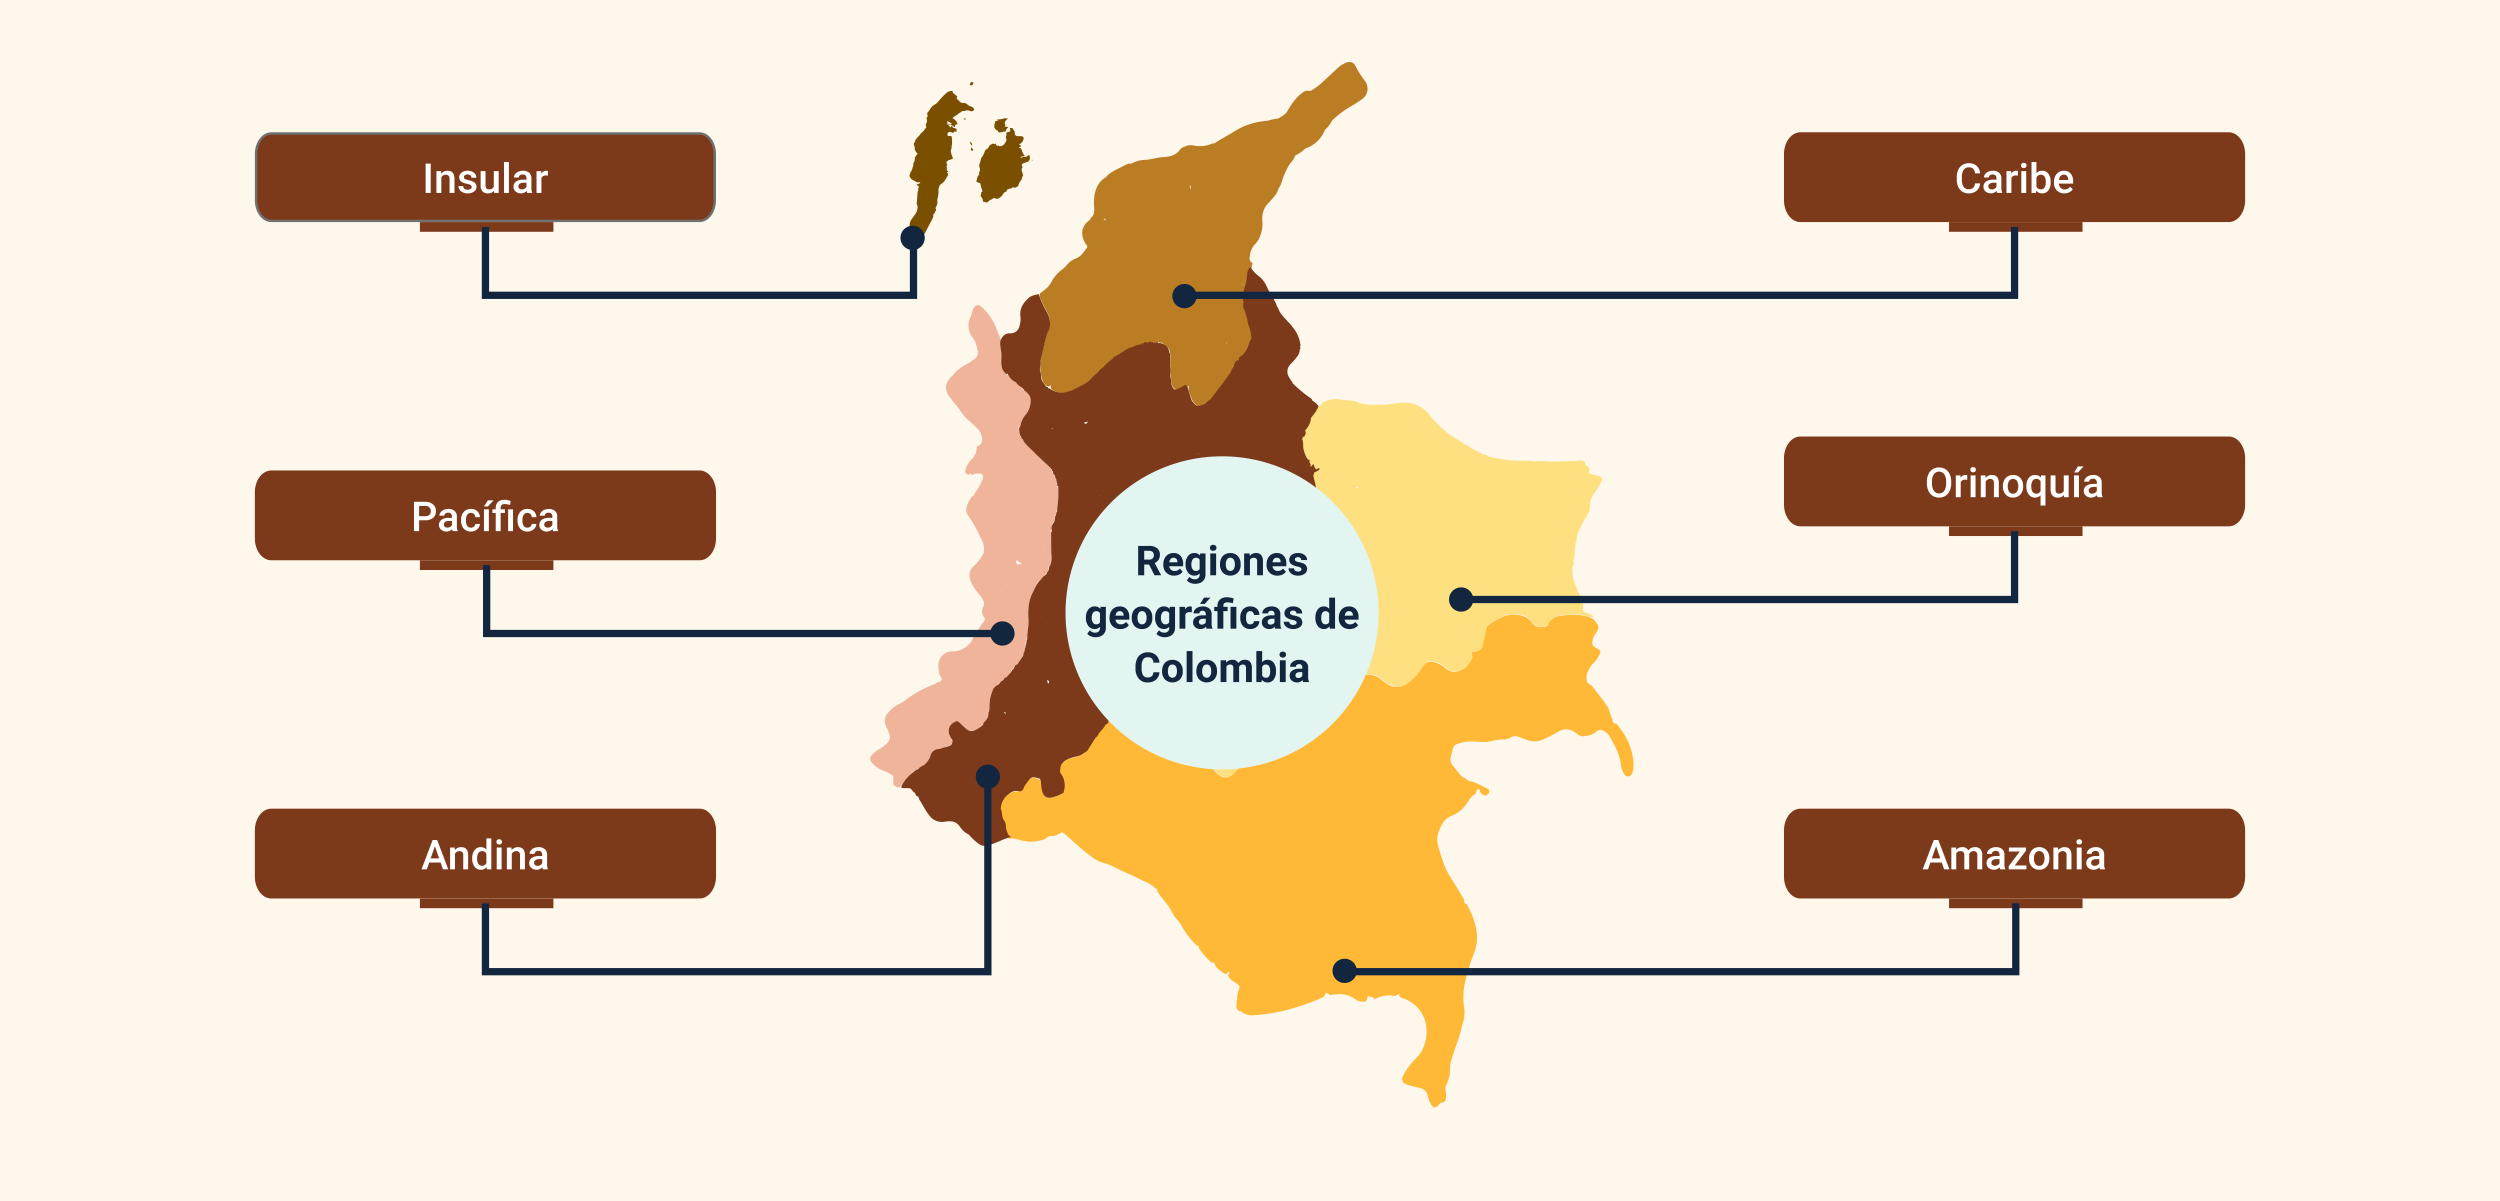 <svg xmlns="http://www.w3.org/2000/svg" xmlns:xlink="http://www.w3.org/1999/xlink" width="1030" height="495" viewBox="0 0 1030 495">
  <defs>
    <clipPath id="clip-path">
      <rect id="Rectangle_402846" data-name="Rectangle 402846" width="314.472" height="430.715" fill="#7a4f00"/>
    </clipPath>
  </defs>
  <g id="Group_1101575" data-name="Group 1101575" transform="translate(-285 -2231)">
    <path id="Path_608309" data-name="Path 608309" d="M0,0H1030V495H0Z" transform="translate(285 2231)" fill="#fef7eb"/>
    <g id="Group_1101410" data-name="Group 1101410" transform="translate(643.528 2256.563)">
      <g id="Group_1101409" data-name="Group 1101409" clip-path="url(#clip-path)">
        <path id="Path_883025" data-name="Path 883025" d="M249.182,301.621c-1.769.94-2.535,2.781-3.661,4.258a14.41,14.41,0,0,1-5.667,4.555,7.963,7.963,0,0,0-4.262,3.59c-1.167,2.427-2.411,4.88-1.83,7.784a61.824,61.824,0,0,0,2.483,8.243,25.331,25.331,0,0,0,3.151,6.265c.182.248.083.665.472.79q2.314,3.839,4.63,7.675c.59.6-.286,2.073,1.252,2.113,2.634,4.879,4.625,9.96,4.184,15.627-.225,2.889-1.6,5.51-2.5,8.239-1.924,5.858-3.759,11.7-2.825,18.049a14.955,14.955,0,0,1-.552,7.43,18.159,18.159,0,0,0-.627,2.43c-.936,4.261-2.821,8.217-3.98,12.409a11.3,11.3,0,0,0-.535,2.871,15.5,15.5,0,0,1-1.665,7.738,2.629,2.629,0,0,0-.207,1.846,18.28,18.28,0,0,1,.188,2.518c.086,1.4-.189,2.534-1.9,2.7-.408.04-.67.429-.962.753-1.587,1.763-2.473,1.613-3.535-.571a12.177,12.177,0,0,1-1.228-3.284,3.939,3.939,0,0,0-3.235-2.986c-1.638-.39-3.278-.783-4.9-1.251-2.146-.62-2.879-2.085-1.816-4.023a28.692,28.692,0,0,1,5.32-7,11.589,11.589,0,0,0,3.175-5.062,16.833,16.833,0,0,0,.636-9.733,14,14,0,0,0-8.959-9.726c-.392-.152-.774-.333-1.161-.5a1.09,1.09,0,0,1-.7-1.28c-.009-.18.351-.213.235-.321s-.189.227-.366.256c-.858.259-1.584,1.109-2.611.571a13.83,13.83,0,0,0-7.089,1.291c-.82.425-.914-1.044-1.719-.657-.426-.024-.737-.38-1.164-.4-.617.3-.407.952-.617,1.422-.112.418-.46.615-.785.833a5.168,5.168,0,0,1-3.8-.848,11.229,11.229,0,0,0-8.562-2.055c-.347.046-.7.029-1.053.041-.411.108-.924.293-1.223.022-1.38-1.254-1.869-.417-2.219.865a97.97,97.97,0,0,1-14.96,5.341,75.144,75.144,0,0,1-14.28,2.258,6.1,6.1,0,0,1-3.066-.412c-.085-.171-.147-.428-.372-.1l-.407-.1a2.378,2.378,0,0,0-1.835-1.1,2.318,2.318,0,0,1-1.159-2.492c.269-2.051.067-4.144.944-6.149.65-1.485.238-2.048-1.3-3.017a7.543,7.543,0,0,1-3.076-2.726c-.382-.692.961-.9.421-1.668-.776-.31-.827,1.165-1.665.755a16.349,16.349,0,0,1-3.812-2.933c-.473-.664-.166-2.1-1.7-1.709a29.515,29.515,0,0,1-5.026-5.567c-.449-.507-.1-1.685-1.3-1.557a35.54,35.54,0,0,1-5.9-7.744,14.8,14.8,0,0,0-2.311-3.221c-1.423-1.406-2-3.33-3.118-4.937-1.242-1.789-2.753-3.345-3.963-5.142a3.347,3.347,0,0,1-.821-1.437c-.15-.393.021-1.041-.748-.943-1.713-1.987-4.2-2.705-6.417-3.845-3.486-1.8-7.167-3.182-10.635-5.034a18.123,18.123,0,0,0-4.125-1.59c-2.972-.74-5.256-2.608-7.521-4.449-3.035-2.464-5.931-5.1-8.841-7.713-.572-.514-1-.693-1.635-.22a13.014,13.014,0,0,1-3.076,1.348c-1.553-.71-2.385.682-3.515,1.2a16.487,16.487,0,0,1-9.816.421,10.474,10.474,0,0,0-3.864-.714c-1.761.312-2.113-1.022-2.536-2.214-.514-1.457-.388-3.084-1.161-4.477-.916-1.477-.872-3.188-1.177-4.814.1-4.566,2.873-7.6,7.3-7.876a2.317,2.317,0,0,0,2.078-1.158,24.756,24.756,0,0,1,1.765-2.624c1.7-2.152,2.99-2.371,5.449-.965,1.034,1.13.855,2.629,1.157,3.97.755,3.36,2.045,4.122,5.226,2.945a15.12,15.12,0,0,0,2.279-1.07,1.846,1.846,0,0,0,.629-.6c.633-2.7-.163-5.127-1.386-7.478a4.779,4.779,0,0,1,.409-3.29,4.887,4.887,0,0,1,.562-.806,7.237,7.237,0,0,1,3.794-2.535c1.66-.567,3.455-.766,4.951-1.785,2.361-1.429,3.055-4.159,4.755-6.1a9.077,9.077,0,0,0,1.384-1.75c.847-1.338,1.962-2.469,2.881-3.752a4.415,4.415,0,0,0,1.222-1.382,8.533,8.533,0,0,1,.556-.97c3.357-4.605,6.794-9.152,9.945-13.9,1.87-2.589,3.414-5.434,5.9-7.548a1.53,1.53,0,0,1,.617-.051c1.511.73,1.963,2.289,2.693,3.588,1.091,1.936,2,3.975,3.038,5.943a14.861,14.861,0,0,1,1.315,3.679c.365,1.514-.389,2.947-.31,4.442a55.5,55.5,0,0,0-.8,6.118,10.3,10.3,0,0,0,1.153,5.317c1.282,2.416,3.473,3.328,6.023,3.714,1.039.157,2.081.326,3.115.526,1.369.416,2.6,1.156,3.921,1.686a22.758,22.758,0,0,1,2.74,1.788c1.426,1.111,2.15,2.773,3.252,4.138a4.4,4.4,0,0,1,.317.47c.107.152.208.31.314.464.062.07.118.145.18.215.136.133.264.273.395.411.069.069.132.141.2.209,2.989,3.29,5.407,3.159,8.129-.328a10.764,10.764,0,0,0,2.382-5.976q1-5.009,1.99-10.012a25.169,25.169,0,0,1,1.983-5.783,5,5,0,0,1,.268-.526c.138-.251.289-.5.442-.739a19.2,19.2,0,0,1,2.427-2.991,5.014,5.014,0,0,1,.9-.533c.148-.085.3-.159.459-.229.234-.117.471-.228.713-.333a2.576,2.576,0,0,1,.53-.148,4.7,4.7,0,0,1,1.149.011,30.461,30.461,0,0,1,7.234.786,6.864,6.864,0,0,1,1.111.413c.18.065.358.141.536.213a10.263,10.263,0,0,1,2.429.885c2.417,1.347,4.785,2.922,7.746,1.579.157-.089.318-.174.473-.266.073-.052.15-.1.224-.15.217-.154.444-.294.672-.431.143-.1.291-.2.437-.3.069-.056.142-.106.211-.162a6.815,6.815,0,0,1,.863-.657c.086-.036.173-.068.261-.1a2.315,2.315,0,0,1,.569-.05c1.209.176,1.2-.54,1.016-1.388a3,3,0,0,1-.023-.614,4.533,4.533,0,0,1,.638-1.776c3.236-5.5,8.368-8.256,14.279-9.929a8.7,8.7,0,0,1,7.984,1.3,13.944,13.944,0,0,0,4.7,3.056c2.879.753,5.229-.291,7.337-2.152a23.388,23.388,0,0,0,4.323-5.128,6.914,6.914,0,0,1,2.091-2.337,3,3,0,0,1,.589-.238,7.147,7.147,0,0,1,5.517.9,9.4,9.4,0,0,1,1.926,1.254c2.271,2.181,4.865,2.131,7.326.665a6.025,6.025,0,0,0,3.059-5.994c.224-1.084,1.169-1.125,1.966-1.28a2.971,2.971,0,0,0,2.616-2.854,44.559,44.559,0,0,1,1.432-6.37,3.3,3.3,0,0,1,.265-.54,3.186,3.186,0,0,1,1.042-.948c.141-.1.289-.2.434-.3s.269-.22.4-.333c.063-.061.131-.117.2-.178a4.062,4.062,0,0,1,.418-.344,4.114,4.114,0,0,1,.478-.294,30.534,30.534,0,0,1,4.982-2.475,13.662,13.662,0,0,1,7.206-.133,5.937,5.937,0,0,1,.583.231,5.613,5.613,0,0,1,3.172,2.236,6.067,6.067,0,0,0,2.378,2.008c1.008.485,2.02.07,3.028.011,1.1.164.966-.843,1.315-1.394a7.164,7.164,0,0,1,5.27-3.08c4.592-.459,9.2-.9,13.544,1.289.223.267.433.544.669.8,1.861,2.013,1.932,3.015.284,5.3a6.892,6.892,0,0,0-1.216,2.664c-.36,1.743.031,2.479,1.684,3.3,1.91.946,1.8,1.268.894,3.186-.991,2.088-2.978,3.344-3.954,5.377a9.425,9.425,0,0,0-1.005,2.531c-.282,1.69-.3,3.214,1.613,4a1.255,1.255,0,0,1,.485.4q2.823,3.652,5.629,7.319a2.389,2.389,0,0,0,.857,1.276c.8,1.467,1,3.15,1.675,4.661a1.918,1.918,0,0,1,.349.452l.033.047c-.226,1.381.585,1.862,1.759,2.029,3.174,3.995,5.722,8.291,6.522,13.441a15.837,15.837,0,0,1,.138,5.622,3.845,3.845,0,0,1-.694,1.743,1.7,1.7,0,0,1-2.924-.21,8.255,8.255,0,0,1-1.309-3.526c-.381-4.385-2.563-8.076-4.611-11.814a6.454,6.454,0,0,0-2.021-2.133c-1.374-.967-2.5-1-3.753.122-1.476,1.323-3.265,1.5-5.062,1.761a3.726,3.726,0,0,1-2.863-1.13c-2.664-2.127-5.049-2.277-8.083-.507a42.652,42.652,0,0,1-6.163,3.13,8.119,8.119,0,0,1-5.728.149c-1.266-.424-2.526-.871-3.771-1.354a3.657,3.657,0,0,0-3.419.206,6.014,6.014,0,0,1-3.234.817,19.678,19.678,0,0,0-4.965.728c-2.544.6-5.18.128-7.772.085a16.983,16.983,0,0,0-6.186,1.1,2.387,2.387,0,0,0-1.529,1.57c-.524,1.4-.707,2.863-1.109,4.28a3.351,3.351,0,0,0,.8,2.754c1,1.443,2.208,2.734,3.252,4.146.585.791,1.513.985,2.224,1.536a4.656,4.656,0,0,0,.471.328l-.018-.017c.505.8,1.43.574,2.14.873,2.245.609,4.175,1.91,6.258,2.872a1.209,1.209,0,0,1,.823,1.343,1.866,1.866,0,0,1-2.043,1.456,3.443,3.443,0,0,1-1.583-1.278c-.283-.495-.195-1.443-1.041-1.3-.722.117-.569,1.011-.83,1.547a2.851,2.851,0,0,1-.345.514" fill="#ffb937"/>
        <path id="Path_883026" data-name="Path 883026" d="M204.062,8.1a41.023,41.023,0,0,1-4.179-6.565C199.08-.123,197.447-.326,195.73.4a12.064,12.064,0,0,0-3.4,2.333c-1.821,1.65-3.59,3.356-5.413,5a24.94,24.94,0,0,1-5.524,4.165h0l-.87-.049a2.881,2.881,0,0,0-2.158.6c-3.069,2.076-4.945,5.112-6.76,8.208-.842,1.233-2.242,1.738-3.378,2.587a20.452,20.452,0,0,0-4.218.879c-1.647.24-3.324.355-4.935.746a28.5,28.5,0,0,0-9.057,3.69c-2.615,1.713-5.454,3.065-8.027,4.855a8.1,8.1,0,0,0-1.214.238,12.983,12.983,0,0,1-8.1.633l-.848-.015a4.6,4.6,0,0,0-2.639.8h0a2,2,0,0,0-1.409.853c-1.686,2.411-4.135,3.087-6.884,3.231-2.515.132-4.929.933-7.454,1.151a11.931,11.931,0,0,0-5.805,1.552h0c-1.584-.2-2.824.764-4.1,1.387-2.287,1.121-4.689,2.14-6.419,4.151a3.332,3.332,0,0,1,.792.542,9.392,9.392,0,0,1-.792-.542c-4.343,2.662-5.1,7.328-4.891,11.919A8.851,8.851,0,0,1,91.971,63h0l.032.008a1.3,1.3,0,0,1-.4.476l.4-.476a.494.494,0,0,0-.4.476.289.289,0,0,0-.038.264.991.991,0,0,0-.794,1c-.425.366-.858.724-1.274,1.1-1.881,1.7-2.92,4.278-1.454,7.714a9.67,9.67,0,0,0,1.073,1.8c.271.38.476.772.184,1.148-1.239,1.593-2.262,3.417-4.236,4.279a9.364,9.364,0,0,0-4.059,2.822,9.986,9.986,0,0,1-2.128,2.022,14.165,14.165,0,0,0-4.193,4.94,10.159,10.159,0,0,1-3.045,3.443c-.552.426-1.1.86-1.646,1.291-.563,1.037.038,1.918.437,2.787.821,1.79,1.719,3.545,2.611,5.3a7.944,7.944,0,0,1,.46,6.715,73.9,73.9,0,0,0-3.192,12.67c.056,1.238-.339,2.444-.246,3.683a21.914,21.914,0,0,0,.806,4.194,4.814,4.814,0,0,0,1.947,2.827,1.407,1.407,0,0,0,1.63-.347c.147-.106.222-.3.415-.344-.124.19-.4.238-.449.492a1.872,1.872,0,0,0,.472,1.7,8.158,8.158,0,0,0,3.933,1.428,5.725,5.725,0,0,0,.655.013,11.3,11.3,0,0,0,4.092-.9c2.675-1.314,5.52-2.324,7.746-4.423.862-1.063,1.987-1.854,2.915-2.849.066-.07.136-.134.2-.2.135-.133.268-.266.391-.411a13.388,13.388,0,0,1,2.241-2.047c1.129-1.3,2.605-2.235,3.731-3.537a2.679,2.679,0,0,0,.422-.819c.9.25,1.534-.407,2.226-.815a25.076,25.076,0,0,1,5.154-2.834c1.246-.5,2.577-.762,3.777-1.382a2.363,2.363,0,0,0,.414-.4.927.927,0,0,0,.265.02,2.829,2.829,0,0,0,.451-.12c.149-.041.3-.074.447-.111.311-.037.625-.029.937-.051a3.372,3.372,0,0,0,.479-.07,5.067,5.067,0,0,1,.717-.111,2.559,2.559,0,0,0,.478-.035,1.344,1.344,0,0,1,.9.167,2.383,2.383,0,0,0,1.069.034,1.254,1.254,0,0,0,.453-.218c-.033.085.021.162.173.229l-.011-.009a.507.507,0,0,0,.832-.064h0c1.327,1.171,3.216,1.847,3.459,3.97a5.325,5.325,0,0,1,.2,2.1,6.186,6.186,0,0,0,0,.624c.021.843-.011,1.688.048,2.532a17.443,17.443,0,0,1,.068,4.277c.475,1.971-.126,4.29,1.88,5.763,1.1.57,2.005-.032,2.929-.47a4.482,4.482,0,0,1,2.794-.787c-.559,2.2.648,4,1.375,5.9,1.816,2.811,2.706,3.055,5.781,1.574a16.714,16.714,0,0,0,2.362-1.923,55.054,55.054,0,0,0,5.242-6.691,47.915,47.915,0,0,0,3.328-4.745,17.539,17.539,0,0,0,1.408-2.765,3.844,3.844,0,0,1,1.311-2.056c.138-.146.393-.172.43-.421a3.859,3.859,0,0,1,1.716-1.738,4.362,4.362,0,0,0,2.143-2.91c.217-.869.524-1.715.791-2.571.345-.363.028-.924.385-1.282l-.009-.008c.716-.7.459-1.542.353-2.372-.251-1.956-1.205-3.728-1.469-5.679-.579-1.349-.44-3-1.663-4.077a1.1,1.1,0,0,0,.028-.192,10.059,10.059,0,0,1-.144-2.551l.063-.276q-.067-.663-.134-1.327a1.876,1.876,0,0,1-.25.124.957.957,0,0,1,.25-.124c.111-.452.016-.972.432-1.325-.246-1.629.369-3.2.4-4.805a4.511,4.511,0,0,0,.411-.819c.5-2.082.7-4.227,1.348-6.276-.116-.518.681-1.123,0-1.533-1.3-.78-.931-1.962-.782-3.021a8.074,8.074,0,0,1,2.354-4.81,9.171,9.171,0,0,0,1.957-3.443,13.734,13.734,0,0,0,.78-6.212,9,9,0,0,1,2.685-7.207c1.576-1.738,3.365-3.419,4-5.838h0a8.077,8.077,0,0,0,1.284-2.591,31.182,31.182,0,0,1,3.175-7.218c.814-1.2,2-2.176,2.365-3.67-.01-.013-.016-.025-.026-.037a15.756,15.756,0,0,0,4.274-2.983h0a12.922,12.922,0,0,0,8.02-7.606l0,0a13.065,13.065,0,0,0,2.946-3.843,38.576,38.576,0,0,1,8.067-6.05c1.452-.8,2.852-1.79,4.241-2.746a5.238,5.238,0,0,0,1.464-7.23M96.948,65.443a1.757,1.757,0,0,0-.833-.717.441.441,0,0,1,.708.054.549.549,0,0,1,.125.663M127.61,93.13s-.008-.006-.011-.011h.022l-.011.011m26.695-1.3c-.013,0-.02.014-.033.018s-.015.012-.022.02a1.154,1.154,0,0,1-.192-.511,1.054,1.054,0,0,0,.247.473m-3.1-29.89c-.029.025-.058.049-.087.075-.021-.055-.037-.094-.056-.144.046.025.1.047.143.069m-11.689-2.263c0,.01.008.02.013.03l-.012.018a.341.341,0,0,0-.033-.042l.032-.006M135.857,46.87a.65.65,0,0,1,.091.142c-.1-.04-.2-.072-.281-.1a.777.777,0,0,1,.19-.045m-.51-1.349-.008.012v-.019l.009.007m-1.194,48.861c-.013.018-.019.033-.032.051,0-.02-.01-.034-.014-.054a.356.356,0,0,0,.046,0m-2.265-43.406a2.831,2.831,0,0,1,.243,1.59c-.114-.379-.286-.86-.528-1.521.086-.1.182-.147.285-.069m14.934,65.068c-.027-.175-.054-.337-.083-.491a1.611,1.611,0,0,0,.295.027c-.069.145-.14.3-.212.464m9.038-74.473a1.5,1.5,0,0,0,.042-.163,1.17,1.17,0,0,0-.1-.076.789.789,0,0,0,.091-.157c.006.082.006.153.016.24.012.025.03.044.043.068-.028.03-.059.059-.09.088m1.8,3.691-.008.011-.018,0a.241.241,0,0,0,.026-.018Zm1.707.049c-.007-.013-.01-.023-.018-.037v0l0,.006.04,0c-.009.012-.019.024-.027.036" fill="#bb7d23"/>
        <path id="Path_883027" data-name="Path 883027" d="M77.461,176.6a3.257,3.257,0,0,0-.374-1.756.706.706,0,0,0-.1-.1,6.581,6.581,0,0,0-.052-.876A10.541,10.541,0,0,0,76.4,171.9c-.165-.432-.308-.87-.482-1.3a4.356,4.356,0,0,0-.407-.7,4.272,4.272,0,0,1-.415-.963,3.9,3.9,0,0,0-.2-.5,5.1,5.1,0,0,0-.254-.493,3.314,3.314,0,0,0-.318-.47,43.635,43.635,0,0,0-3.175-3.373,61.928,61.928,0,0,1-8.287-8.413c-.16-.239-.319-.478-.483-.715-.3-.3-.331-.886-.783-1.006.013-.106.025-.215.034-.323a10.794,10.794,0,0,0-.647-2.969,1.315,1.315,0,0,0-.21-.081c.008-.006.012-.015.02-.021a1.128,1.128,0,0,0,.773-.559,21.917,21.917,0,0,1,2.615-4.794,9.015,9.015,0,0,0,1.818-5.706,4.506,4.506,0,0,0-2.885-4.394c-.061.06-.127.118-.192.177-.136-1.99-2.269-2.233-3.15-3.571-1.413-.82-2.378-2.162-3.659-3.135a5.783,5.783,0,0,1-2.115-4.929c.114-1.236.026-2.492.016-3.739-.005-.543.1-1.124-.4-1.542h0q.007-2.338.016-4.677a22.884,22.884,0,0,1-1.17-2.688A23.349,23.349,0,0,0,46.26,101.2c-1.6-1.614-3.143-1.284-3.987.851-.357.9-.417,1.935-.842,2.8a8.025,8.025,0,0,0,.781,8.677,11.022,11.022,0,0,1,1.669,3.605,8.568,8.568,0,0,0,.211,1.227,3.335,3.335,0,0,1-1.552,4.291c-.591.361-1.122.822-1.68,1.237-2.47,1.342-4.97,2.642-6.642,5.041-.154.221-.45.337-.646.535-2.779,2.813-3.171,5.548-.662,8.778,1.468,1.889,3.066,3.686,4.4,5.662a15.606,15.606,0,0,0,3,3.495,54.625,54.625,0,0,1,4.677,4.5c.138,0,.283.01.43.019a.775.775,0,0,1-.43-.019,1.375,1.375,0,0,0,.551.8c.014.479-.016.973.416,1.32h0a.387.387,0,0,0,.072.357c.185,1.49.283,2.917-1.465,3.673a1.225,1.225,0,0,0-.681,1.235,7.555,7.555,0,0,1-.517,2.24l0,.007a2.13,2.13,0,0,0-.737,1.327,10.826,10.826,0,0,0-3.384,5.1c-.311,1.218-.121,1.507,1.225,2.076.526-.024.444-.413.476-.733.612.576,1.224,1.153,2.064.305,1.134.088,2.621-.563,3.289.576.723,1.233-.353,2.454-.857,3.65-.759,1.8-2.127,3.228-2.931,4.992l.007.008c-.664-.018-.888.48-1.127.962A11.037,11.037,0,0,0,39.8,183.18a4.027,4.027,0,0,0,.594,3.759,49.884,49.884,0,0,1,4.4,7.585c.974,1.918,2.1,3.763,2.089,6.017l-.114,1.663a17.668,17.668,0,0,1-4.094,5.429,5.155,5.155,0,0,0-1.551,5.323,14.236,14.236,0,0,0,2.646,4.939c1.083,1.515,2.487,2.826,3.089,4.661-.029.553.133,1.223-.121,1.636a4,4,0,0,0,.217,4.658,1.268,1.268,0,0,1-.157,1.715c-1.147,1.138-1.718,2.682-2.821,3.841a1.162,1.162,0,0,1,.608.042,4.068,4.068,0,0,0-.608-.042c-.075.121-.149.242-.224.362a.657.657,0,0,1,.327.292,3.434,3.434,0,0,0-.327-.292,3.858,3.858,0,0,0-1.273,2.35c-1.051,3.171-5.225,5.971-8.762,5.677a4.252,4.252,0,0,0-2.225.493c-3.558,1.69-3.815,4.967-3.007,8.921.179.874,1.293,1.517.895,2.472-.376.9-1.7.545-2.306,1.3a.773.773,0,0,1-.334.24,44.965,44.965,0,0,0-12.12,6.592,15.02,15.02,0,0,1-2.847,1.762A10.584,10.584,0,0,0,8.2,267.145c-1.27,1.388-2.477,2.849-2.129,5.041A12.971,12.971,0,0,0,7.281,275.3c1.373,3.194,1.184,4.086-1.419,6.343a10.1,10.1,0,0,1-2.1,1.412A11.632,11.632,0,0,0,1.091,285.1c-1.416,1.333-1.422,2.344-.2,3.793a11.171,11.171,0,0,0,4.682,3.125,10.017,10.017,0,0,1,3.149,1.656c.265.167.7.111.745.566.029.613.1,1.228.077,1.839-.084,1.842-.1,1.842,1.713,2.739a.42.42,0,0,0,.447.009,1.782,1.782,0,0,0,.4-.08c1.658-1.52,2.628-3.642,4.407-5.06.426-.46.967-.778,1.432-1.191.064-.058.13-.11.194-.168.131-.1.265-.2.4-.3.14-.082.281-.163.416-.252a4.028,4.028,0,0,0,.4-.277c.129-.094.259-.187.384-.287.337-.231.695-.432,1.038-.651.071-.045.146-.086.216-.132.151-.083.306-.167.453-.258a4.355,4.355,0,0,0,.465-.285,5.111,5.111,0,0,0,2.451-3.034,4.362,4.362,0,0,1,4-3.455c1.617-.52,3.432-.52,4.759-1.806a2.347,2.347,0,0,0,.518-2.125,11.7,11.7,0,0,0-.773-1.729c-1.068-2.279-.709-3.661,1.358-5.252,1.581-.563,2.251.818,3.144,1.571,3.166,2.668,4.412,2.753,7.673.288.069-.07.142-.135.21-.2.139-.138.276-.275.4-.423.064-.073.133-.142.2-.214a5.475,5.475,0,0,0,.378-.442,4.532,4.532,0,0,0,.338-.478,6.615,6.615,0,0,0,2.057-4.818c0-.025,0-.049,0-.074.435-.3.352-.925.469-1.424a18.656,18.656,0,0,1,1.052-6.688c.28-1.3,1.317-1.986,2.238-2.768.194-.186.381-.375.561-.575q.519-.554,1.06-1.084c.057-.061.117-.117.173-.178.117-.115.235-.228.347-.348s.243-.216.359-.33a5.753,5.753,0,0,1,.841-.553,3.124,3.124,0,0,0,.441-.306c.845-.834,1.826-1.586,1.876-2.9.517,0,.764-.366.93-.834.038-.1.074-.2.108-.3.33-.306.478-.793.867-1.039a1.435,1.435,0,0,0,.9-.686,24.39,24.39,0,0,0,1.99-3.2c.212-.578.427-1.155.631-1.735.228-1.312,1.18-2.571.367-3.959a4.379,4.379,0,0,0,.346-.274c.992-2.644.641-5.452.993-8.174a6.439,6.439,0,0,0-.033-.665,22.445,22.445,0,0,1,2.994-13.49c.369-.639.983-1.226.711-2.094,1.326-.013,1.645-1.341,2.479-2,.062-.071.127-.137.189-.209.128-.135.255-.268.373-.409.06-.069.123-.133.182-.2a4.251,4.251,0,0,0,.34-.418,4.84,4.84,0,0,0,.286-.452c.144-.23.3-.456.431-.69a2.144,2.144,0,0,0,.251-1.654l0-.006c1.135-.486,1.04-1.651,1.12-2.618.307-3.731-.074-7.468,0-11.206a6.155,6.155,0,0,0-.12-.993,20.676,20.676,0,0,1,.717-3.289,6.221,6.221,0,0,1,.422-.459,3.255,3.255,0,0,0,.524-2.4c-.037-.054-.053-.111-.084-.165.751-.279.607-1.173.923-1.748a8.761,8.761,0,0,0,.189-1.754,31.3,31.3,0,0,0,.407-6.822m-34.7,91.554a.216.216,0,0,1,.055-.285.432.432,0,0,1,.026-.113,1.013,1.013,0,0,0,.026.284c0,.005-.112.11-.107.114m.136-.56c.03-.06.06-.121.093-.181l.018.015c-.037.055-.073.111-.111.166m3.046-3.545a.846.846,0,0,1,.122.152c-.044-.051-.095-.1-.144-.148l.022,0m.067.649a.479.479,0,0,0,.146-.231.613.613,0,0,1,.016.115c-.006.117-.121.152-.162.116m1.646-80.248h-.014l.014-.02.005.009-.005.011m1.28-55.318c-.019-.007-.036-.019-.056-.025a.281.281,0,0,1,.057-.038c0,.021,0,.042,0,.063m4.894,89.241c.04-.08.083-.16.122-.241.121-.239.243-.479.341-.728.014-.038.024-.077.037-.115a1.747,1.747,0,0,1-.5,1.084m.516-77.7c.01,0,.02,0,.03-.006l0,.034c-.01-.01-.022-.018-.032-.028M58.44,218.8a1.781,1.781,0,0,1-.074-.388.364.364,0,0,1,.074.388m1.668-33.646,0,.019-.008-.007,0-.012m.764,22.166a1.815,1.815,0,0,0-.426-.622c-.481-.4-.475-.388-.184-1.176a1.287,1.287,0,0,0,.073-.415c.59.7,1.611.991,2.013,1.819-.514.083-1.234-.259-1.476.394m2.141,2.316v-.007l.015,0-.015.005m8.249-9.408c-.1-.277-.171-.563.093-.661a1.46,1.46,0,0,0-.093.661m.307.413a1.9,1.9,0,0,1,.528.2,3.626,3.626,0,0,1-.528-.2" fill="#efb499"/>
        <path id="Path_883028" data-name="Path 883028" d="M158.8,207.407c.343-.036.446-.3.5-.575.04-.206.025-.459-.2-.541-.34-.126-.5.111-.536.408-.037.263-.063.545.235.708" fill="#f8cd9c"/>
        <path id="Path_883029" data-name="Path 883029" d="M156.824,209.846a1.455,1.455,0,0,0-.842.848.769.769,0,0,0,.842-.848" fill="#f8cd9c"/>
        <path id="Path_883030" data-name="Path 883030" d="M141.582,291.119l-.312-.381a.381.381,0,0,0,.312.381" fill="#f8cd9c"/>
        <path id="Path_883031" data-name="Path 883031" d="M299.875,170.465c-.806-.222-1.629-.378-2.439-.587-.879-.227-1.6-.54-1.215-1.721.265-.8-.127-1.343-.937-1.569h0c-.213-.277-.56-.529-.615-.834-.26-1.43-1.2-1.708-2.445-1.6-1.382.115-2.767.278-4.15.274-2.686-.008-5.363.3-8.058.123a40.251,40.251,0,0,0-6.384-.033.962.962,0,0,0-.374.02,11.949,11.949,0,0,0-2.264-.29c-2.777.163-5.539-.093-8.306-.2h0c-2.666-.625-5.438-.722-8.046-1.626a5.645,5.645,0,0,0-2.536-.88l.006-.006a33.58,33.58,0,0,0-4.661-2.521h0a7.525,7.525,0,0,0-2.9-1.688,2.124,2.124,0,0,0-1.347-.961l-.438-.281c-1.461-.937-2.99-1.783-4.367-2.83a43.235,43.235,0,0,1-7.9-7.783,13.046,13.046,0,0,0-11.35-5.111c-2.883.077-5.674.9-8.557.889a2.225,2.225,0,0,0-1.215-.1,20.658,20.658,0,0,1-8.065-.76h0a1.882,1.882,0,0,0-.926-.43c-2.215-.661-4.554-.526-6.762-.95a10.2,10.2,0,0,0-6.382.952c-1.071.191-1.324,1.515-2.383,1.722a15.635,15.635,0,0,0-3.475,5.511q-.213.63-.427,1.26a6.331,6.331,0,0,0-.875,2.049,4.243,4.243,0,0,1-.767.777.544.544,0,0,0-.009.739,6,6,0,0,1-.891,2.363,1.109,1.109,0,0,0-.471,1.254q.041,1.7.082,3.394h0a13.3,13.3,0,0,0,1.65,4.26c.3-.023.285.276.425.417l-.005,0c.383.359.893.636.816,1.286q.226.837.454,1.674a.754.754,0,0,0,.5.2c1.047-.121,1.484.924,2.246,1.345a4.554,4.554,0,0,0-1.446.573l-.006,1.262c-.508,1.29.09,2.5.313,3.723.571,3.141.484,3.239-2.471,4.208-3.334,1.094-6.943,1.283-10.058,3.081-.537.332-1.15.579-1.38,1.251a4.6,4.6,0,0,1-1.657,1.226c-.159-.091-.271-.055-.328.125-1.306,1.531-3.112,2.642-3.891,4.617-.117.008-.233.012-.351.012a16.252,16.252,0,0,0-1.977,4.6c-.293,1.628-.788,3.308.574,4.748h0a.936.936,0,0,0,.462.779q1.207,2.955,2.417,5.911a7.887,7.887,0,0,1,.022,1.374,11.247,11.247,0,0,0,.087,1.467,3.165,3.165,0,0,1,.122.707c-.231.7-.191,1.527-.93,1.979-2.383.17-4.652,1.064-7.053,1.132a5.689,5.689,0,0,0-.965.116c-.7.223-1.482.286-1.83,1.089a.7.7,0,0,0,.062.166c-1.344-1.232-2.321.492-3.514.466-1.335.5-2.534,1.295-3.874,1.781-1.089.43-2.2.824-3.251,1.338-.6.3-1.4.564-1.177,1.5l-.067,0c-1.87.342-2.317,1.194-1.907,3.646a1.544,1.544,0,0,1,.415.191.672.672,0,0,1-.127,0,.522.522,0,0,0-.281.238.707.707,0,0,0-.387-.014.869.869,0,0,0-.582.588c0-.015,0-.029-.009-.045-2.046-.427-3.682.934-5.55,1.285a5.969,5.969,0,0,0-.561.218c-.641.262-1.3.473-1.924.772a23.38,23.38,0,0,0-6.489,6.2c-.335.455-.755.968-.4,1.6-.732.072-1.06.657-1.412,1.21a5.089,5.089,0,0,0-.262.522c-.4.848-.789,1.7-1.259,2.52-.1.15-.2.295-.3.447-.211.271-.438.526-.641.8a3.31,3.31,0,0,0-.255.434c-.116.219-.236.435-.354.651-.2.359-.45.69-.68,1.031-.178.282-.347.57-.551.834-.17.194-.355.374-.536.558a20.629,20.629,0,0,1-1.929,1.518,8.839,8.839,0,0,0-1.366,1.507,4.393,4.393,0,0,0-.549,1.419,4.843,4.843,0,0,0,.358,3.071,2.946,2.946,0,0,0,.467.426,26.421,26.421,0,0,1,3.45,5.654,20.07,20.07,0,0,0,2.085,3.813q.634,1.7,1.27,3.394-.172,2.31-.346,4.619h0a22.791,22.791,0,0,0-.889,6.38,8.854,8.854,0,0,0,1.3,5.487,6.559,6.559,0,0,0,4.858,3.548,38.261,38.261,0,0,0,4.736.757,15.932,15.932,0,0,0,3.879,1.684h0l2.527,1.7c1.291,1.257,1.97,3,3.321,4.207h0q.1.211.2.425a1.537,1.537,0,0,0,.311.38l.016.02a.474.474,0,0,0,.406.417l.009.006a12.613,12.613,0,0,0,.828,1.211c1.6,1.858,4.621,2.547,6.214,1.12,2.416-2.161,4.536-4.616,4.424-8.2a69.644,69.644,0,0,0,2.108-10.581l2.13-5.942,0-.028a.418.418,0,0,0,.324-.43q1.3-1.677,2.609-3.353a1.058,1.058,0,0,0,.82-.477l.006-.005a.994.994,0,0,0,.864-.4l1.256-.018c1.022.722,2.148-.013,3.242.246a46,46,0,0,0,4.707.645,1.083,1.083,0,0,0,.938.4c.73.593,1.689.554,2.507.9.766,1.027,2.093,1.029,3.06,1.669,1.86,1.231,3.647.786,5.444-.108a.458.458,0,0,0,.431-.363h0l.844-.468a.483.483,0,0,0,.431-.37,1.275,1.275,0,0,0,.843-.852,1.4,1.4,0,0,0,.365-.051c.562.25,1.118.731,1.74.18.712-.631.271-1.272-.045-1.9a.932.932,0,0,0-.052-.366q.278-.836.553-1.671h0c.666-.806,1.279-1.663,2.009-2.407,1.651-1.684,3.061-3.674,5.3-4.666,1.535-.679,3.169-1.138,4.694-1.838,3.423-1.57,6.741-1.722,9.977.446a8.446,8.446,0,0,0,4.691,2.943,2.136,2.136,0,0,0,.425.181c1.889.784,3.667.165,5.314-.8a17.755,17.755,0,0,0,5.525-5.379c.876-1.262,1.828-2.471,2.746-3.7a.772.772,0,0,0,.377-.087,8.411,8.411,0,0,1,5.477.917c.355.582,1.09.631,1.531,1.087,2.133,2.209,4.573,2.407,7.319,1.266,1.776-.738,4.135-3.727,4.18-5.632a2.849,2.849,0,0,0-.366-.968c.028-.748.509-.8,1.133-.895,2.848-.43,3.076-.7,3.648-3.385.48-2.257,1.008-4.505,1.514-6.756h0a.578.578,0,0,0,.118-.349l1.208-.908.034-.023a.5.5,0,0,0,.435-.379.591.591,0,0,0,.451-.378v.01c1.828-.586,3.33-1.806,5.05-2.6a15.7,15.7,0,0,1,8.033.016h0a5.045,5.045,0,0,1,2.83,2.122,4.2,4.2,0,0,0,2.674,2.128c1.139.977,2.227.292,3.324-.1,1.193.33,1.193.33,1.351-1.186a7.879,7.879,0,0,1,6.27-3.236c1.591-.062,3.186-.132,4.778-.2a11.667,11.667,0,0,1,3.925.457,17.022,17.022,0,0,0,3.658.684c-.694-1.1-1.858-1.383-2.981-1.758-1.722-.575-1.742-.587-1.6-2.324a6.647,6.647,0,0,0-.517-3.448c-.527-1.127-1.113-2.226-1.673-3.338a.9.9,0,0,0-.4-.834c.1-.99-.767-1.631-.924-2.53a.8.8,0,0,0-.349-.92h0a22.247,22.247,0,0,1-.429-5.768c.766-.794.2-1.764.352-2.64a1.245,1.245,0,0,0,.124-.329c.616-1.806.259-3.729.668-5.559h0q.037-.636.074-1.272l-.121-.123.03.013.091.11.036-.051h0a1.228,1.228,0,0,0,.4-1.139,6.321,6.321,0,0,1,.856-3.416,60.994,60.994,0,0,1,3.663-7.06,4.775,4.775,0,0,0,.977-2.291v-.465h0a9.081,9.081,0,0,1,2.275-6.559,21.5,21.5,0,0,0,2.332-3.942c.7-1.341.244-2.209-1.254-2.622M180.953,151.809v.008c-.03.017-.061.031-.092.046-.15-.1.289-.182.093-.054M141.2,247.158c-.011-.019-.024-.036-.035-.055.016,0,.028.005.043.005,0,.017,0,.033-.008.05m2.156,44.869c-.025-.033-.047-.065-.073-.1.037.013.069.021.1.034-.013.023-.021.043-.032.065m2.889-23.756c0-.025.007-.047.007-.072h.129a1.474,1.474,0,0,1-.136.072m2-24.068a1.519,1.519,0,0,1,.1-.418l.011-.005a.8.8,0,0,1-.112.423m2.973,10.646a4.393,4.393,0,0,0-.306.33c0-.011-.006-.02-.007-.032l-.032-.02a3.894,3.894,0,0,0,.335-.271c.009-.008.013-.018.022-.027-.005.006-.006.015-.012.02m4.777-32.259c0-.014,0-.03-.006-.044l.045.036c-.013,0-.026,0-.039.008m1.42,41.124h0m.121,3.546c-.018-.029-.031-.062-.051-.09l.126-.012-.075.1m4.229-50.691c.007-.022.012-.042.019-.064.012.025.024.046.035.07a.5.5,0,0,0-.054-.006m4.805-23.234.006,0-.006.017v-.021m-.026,51.671c.01-.006.016-.014.026-.02.011.02.021.04.031.06l-.057-.04m7.147-51.739c.034-.025.068-.047.1-.073a.378.378,0,0,1,.128.076c-.076,0-.152,0-.229,0m9.727,65.912a5.473,5.473,0,0,0,.7-.928.633.633,0,0,1,.779.14,7.029,7.029,0,0,1-1.474.788m2.576-90.015c-.742.246-1-.235-1.215-.776,0,0,.007,0,.011,0a1.089,1.089,0,0,0,1.085.7c.019,0,.161-.008.161-.008s-.069.092-.042.079M189.4,185.6a.6.6,0,0,1-.288.028,8.316,8.316,0,0,0,.693-.542.582.582,0,0,1-.4.514m10.266-33.569-.129-.007a1.278,1.278,0,0,0,.16-.143c.006.039.009.077.016.116l-.047.034m.259,23.381c.068-.048.138-.1.208-.144a.986.986,0,0,1,1.239.068c-.458.02-1.007.05-1.447.076m1.593-31.5-.013,0q.009-.047.015-.093a.687.687,0,0,1,0,.09m6.867,35.438a.172.172,0,0,1-.023-.083l.029.025c0,.02,0,.037-.006.058m.127,1.386a.523.523,0,0,0-.064-.02c.031-.051.046-.091.082-.145-.012.063-.01.106-.018.165m1.661,1.588h0c.1-.087.184-.164.259-.237a.852.852,0,0,1-.259.238m.365,12h-.006c0-.01.01-.02.015-.031l-.009.032m2.582,46.049c-.011-.017-.023-.032-.034-.048.016,0,.03,0,.046,0,0,.016-.01.029-.012.044m.334,4.2c.016-.094.032-.187.057-.283a.86.86,0,0,1,.174.173,1.843,1.843,0,0,0-.231.11m2.95-83.3a.574.574,0,0,1,.044-.085.439.439,0,0,1,.349-.219,1.825,1.825,0,0,0-.393.3m2.655,1.152v.016l-.015-.013a.029.029,0,0,0,.011-.033.243.243,0,0,1,.025.02l-.021.01m.317,2.125a.224.224,0,0,0,.019-.065l0-.005a.284.284,0,0,0,.038.027.143.143,0,0,0-.059.043m.534,83.839,0-.02.038.017c-.012,0-.023,0-.034,0m4.694-10.366c0-.027-.007-.054-.01-.081l.065.02a.4.4,0,0,1-.055.061m1.229-75.6v0h0l.035-.094c.01.012.02.025.031.036-.024.02-.042.039-.066.058m1.27,76.631v-.02c0,.007,0,.014.006.02h-.006m2.437-17.623c0-.025,0-.046-.006-.07l.013.006c.013,0,.025,0,.038.006-.014.021-.03.037-.045.058m1.374-31.488h0m0,.022,0-.021h0l.011.013-.014.009m1.022-3.869a.665.665,0,0,1-.126-.137,1.355,1.355,0,0,1,.183-.6,5.412,5.412,0,0,0-.057.738m4.884,7.255-.015-.014a.065.065,0,0,0,.025-.01l.009.007-.019.017m.876.838-.006-.012h.013l-.007.013m5.961-16.949c-.017-.02-.033-.04-.051-.06l.013-.009a.675.675,0,0,0,.039.069h0m2.54,65.238c-.011-.009-.02-.02-.031-.029l.014-.011.116-.014c-.036.016-.066.036-.1.054m6.314-19.513a.59.59,0,0,0-.118-.1c0-.006.008-.009.011-.015.036.038.073.074.109.112Zm3.84,7.66-.452.388h0v0a1.515,1.515,0,0,1,.452-.391v0m7.041-50.049c-.035-.036-.071-.07-.105-.108.055-.032.114-.061.171-.091-.023.067-.046.132-.066.2m.838,44.106a1.333,1.333,0,0,0-.034-.155c.028,0,.053.012.081.012a1.331,1.331,0,0,1-.047.143M289.4,203.949c.007-.023,0-.043.017-.069.031.026.06.056.09.085-.036,0-.071-.015-.107-.016" fill="#fee080"/>
        <path id="Path_883032" data-name="Path 883032" d="M180.775,140.837h0" fill="#8cc697"/>
        <path id="Path_883033" data-name="Path 883033" d="M182.045,155.232l-.1-.176-.079.079Z" fill="#8cc697"/>
        <path id="Path_883034" data-name="Path 883034" d="M184.3,167.563c-.535.416-.74.194-1.055-.357a9.919,9.919,0,0,1-.644-1.63l-1.038,1.113c-.091,0-.182-.01-.273-.016.331-.537.086-1.045-.142-1.554-.079-.138-.171-.268-.258-.4.378-.685.282-.84-.607-.965-.007-.013-.017-.024-.023-.037-.09-.16-.18-.319-.282-.471s-.18-.322-.277-.478a12.637,12.637,0,0,1-1.313-4.091,11.976,11.976,0,0,0-.217-2.846,3.4,3.4,0,0,0-.227-.474,1.7,1.7,0,0,0,.291-.94.414.414,0,0,0,.346.026,2.016,2.016,0,0,0,.593-2.6l.308-.428a.7.7,0,0,0,.415-.617,1.693,1.693,0,0,0,.21-.148,8.473,8.473,0,0,0,1.111-2.153,5.247,5.247,0,0,0,.348-1.5,1.736,1.736,0,0,0-.043-.241c1.182-1.609,2.57-3.089,3.158-5.073a8.613,8.613,0,0,0-2.581-2.24h0a1.194,1.194,0,0,0-.509-.874,50.526,50.526,0,0,1-7.515-6.228l-.173-.41a.373.373,0,0,0-.324-.4l.234.292a1.4,1.4,0,0,0-.234-.292c-.329-.539-.664-1.074-.986-1.617a4.253,4.253,0,0,1,.286-5.091c.439-.546.987-1,1.436-1.541,1.206-1.449,2.629-2.787,2.68-4.874.443-.371.2-.77.047-1.164a.965.965,0,0,0,.213-.772,14.155,14.155,0,0,0-2.843-6.791c-1.729-2.52-4.309-4.361-5.852-7.055a.327.327,0,0,0-.128-.3.433.433,0,0,0-.272-.473h0a1.033,1.033,0,0,0-.468-.9h0a16.139,16.139,0,0,0-2.58-4.989c-.535-1.06-1.111-2.1-1.6-3.183a11.822,11.822,0,0,0-3.178-4.4,12.978,12.978,0,0,1-3.669-3.946,4.145,4.145,0,0,0-1.279,2.329c-.14,1.381-.328,2.756-.5,4.135-.451,1.753-1.653,3.454-.454,5.324-.077.022-.155.042-.225.067a1.609,1.609,0,0,0-.606,1.356,4.5,4.5,0,0,0,.145,1.233c.052.118.093.242.139.362a2.438,2.438,0,0,0,.23,2.64l1.287,4.245a7.871,7.871,0,0,0,.712,2.844,17,17,0,0,1,.918,5.112,1.03,1.03,0,0,0-.194.18c-.252.411-.408.868-.617,1.3-.738,2.275-1.588,4.471-3.8,5.788a1.5,1.5,0,0,0-.561.864.721.721,0,0,0,.061.511l-.169.166a.8.8,0,0,0-.563.033,2.978,2.978,0,0,0-1.309,2.23,1.558,1.558,0,0,0,.047.28,4.969,4.969,0,0,0-1.358,2.249q-1.674,2.358-3.351,4.715h0l-5.134,6.675a5.736,5.736,0,0,0-2.078,1.759c-.4.133-.8.248-1.189.4-1.921.764-2.479.616-3.774-1.029-.171-.217-.34-.436-.51-.654h0a36.122,36.122,0,0,1-1.754-5.841,1.022,1.022,0,0,0-1.568-.353c-1.227.653-2.384,1.533-3.875,1.541a4.047,4.047,0,0,1-1.282-2.581c.029-1.142-.368-2.212-.423-3.332a10.244,10.244,0,0,0-.013-3.812q-.027-1.471-.053-2.944h0c-.011-.156-.021-.311-.031-.466.011-.717.267-1.474-.326-2.1l-.01-.012c-.176-2.374-1.658-3.464-3.818-3.888l-.742.056c-.032-.026-.05-.065-.084-.089h0c-.008-.091-.016-.183-.026-.274l-.816.027h0l-1.29-.054c-.144-.24-.292-.233-.442-.007h0a1.314,1.314,0,0,0-.4-.012c-.3-.414-.572-.068-.854.023l-.446.046-1.188-.032-.484.3h0l.017.148h0c-.276.012-.552.025-.828.036-.005.117-.008.234-.01.351h0a8.881,8.881,0,0,0-3.835,1.264,4.451,4.451,0,0,0-2.329.844c-1.8.949-3.319,2.367-5.261,3.061q-.225.385-.449.77a19.762,19.762,0,0,0-3.815,3.444,6.656,6.656,0,0,0-2.116,2.042c-.025,0-.048.028-.072.068l-.365.344h0a13.413,13.413,0,0,0-3.02,2.944h0c-2.269,1.861-5.009,2.9-7.541,4.3-1.423.259-2.748.979-4.244.89l-.426-.044h0a9.939,9.939,0,0,1-3.817-1.28c-.388-.248-.714-.662-1.252-.508.184-.7-.654-.431-.815-.8q-.87-1.251-1.739-2.5c-.375-1.4-.234-2.906-.793-4.278.045-1.267.55-2.5.3-3.789.965-3.861,1.584-7.806,2.929-11.581a10.677,10.677,0,0,0,.976-2.976,9.834,9.834,0,0,0-1.124-5.064A44.756,44.756,0,0,1,69.4,95.608c-1.5.331-3.026.552-4.234,1.676-2.213,2.058-3.691,4.4-3.28,7.586a9.41,9.41,0,0,1-.4,3.945,3.7,3.7,0,0,1-3.871,2.954,3.63,3.63,0,0,0-3.4,1.935c-1.083,1.394-.581,2.966-.5,4.491.551,1.837.267,3.718.287,5.58.022,1.966.484,3.7,2.254,4.85l.462-.335c0,.035-.007.061-.009.1,0,.069-.007.137-.01.206a6.614,6.614,0,0,0,3.4,3.391,4.534,4.534,0,0,0,1.631,1.607,4.68,4.68,0,0,1,1.782,1.739c1.487,1.035,2.655,2.262,2.55,4.252a9,9,0,0,1-1.891,5.565,10.5,10.5,0,0,0-2.387,4.993h0l-.4.435a9.381,9.381,0,0,0,.432,3.386c.524.269.3,1.027.838,1.286l.38.429h0c.071.687.584,1.091.984,1.577,1.068,1.3,2.382,2.355,3.528,3.571,2.349,2.493,5.1,4.564,7.356,7.154h0a2.721,2.721,0,0,0,.041.381,2.941,2.941,0,0,1,.4.438l-.008.006c.028.457-.034.947.447,1.24l.368.451h0c.044.468,0,.966.458,1.287a7.817,7.817,0,0,0,.467,2.074l-.021.845c.131.016.262.028.394.035.018.559.034,1.118.051,1.676h0a40.8,40.8,0,0,1-.426,7.182c-.015.557-.03,1.113-.044,1.671-.651.4-.152,1.342-.822,1.731a7.1,7.1,0,0,1-.448,2.526c-.836,1.116-1.464,2.277-.857,3.7a5.576,5.576,0,0,0-.386.549c.061,2.923-.016,5.844.109,8.771.079,1.869.275,3.9-.948,5.613a3.108,3.108,0,0,1-.44,1.69l-.39.423c-.025.139-.043.278-.054.418l-.313.332a.111.111,0,0,0-.09.1h0a5.818,5.818,0,0,1-.422.424h0c-1.1.594-1.566,1.818-2.539,2.536a29,29,0,0,0-2.348,4.212c-1.908,3.63-2.142,7.492-1.884,11.455l0,.425c.088,2.444-.568,4.839-.481,7.287a3.767,3.767,0,0,1-.374,1.18c.1,1.486-.62,2.811-.836,4.235a3.216,3.216,0,0,0-.472,1.681l-2.045,3-.379.66c-.015,0-.029-.01-.045-.013-.9.049-1.022.819-1.311,1.431a1.588,1.588,0,0,1-.815.91c-.445,1.178-1.523,1.877-2.184,2.892a2.5,2.5,0,0,0-.375.068,1.23,1.23,0,0,0-.83.812l-.015.01a5.274,5.274,0,0,0-.411.408v.01h0a2.771,2.771,0,0,0-1.3,1.242c-.142.14-.284.278-.427.416-1.019.677-2.148,1.247-2.478,2.583h0a16.54,16.54,0,0,0-1.291,7.168c.053-.129.115-.255.18-.381a1.741,1.741,0,0,1-.18.381c-.126.577.127,1.25-.441,1.714A4.74,4.74,0,0,1,47.1,271.8a1.655,1.655,0,0,0-.567,1.1v0l.015,0a1.107,1.107,0,0,1-.433.423v0l-.4.446v0c-.526.338-1.05.676-1.577,1.013-2.034,1.3-3.292,1.2-5.008-.391q-1.144-1.066-2.274-2.146a1.472,1.472,0,0,0-2.209-.216h0a3.942,3.942,0,0,0-1.847,5.5,5.37,5.37,0,0,0,1.053,1.758,3.271,3.271,0,0,1-.427,2.054h0c-1.376,1.066-3.217.852-4.673,1.7h0a3.77,3.77,0,0,0-3.983,2.776,7.71,7.71,0,0,1-2.784,3.98h0a1.141,1.141,0,0,0-.394.085,1.926,1.926,0,0,1-.455.384l.455-.384a.516.516,0,0,0-.455.384l-.014-.011a2.88,2.88,0,0,0-1.211.887l-.007,0a2.287,2.287,0,0,1-.488.394.93.93,0,0,0-.369.06.485.485,0,0,0-.436.358v0q-.839.646-1.676,1.295a15.118,15.118,0,0,0-4.235,5.494c.619.616,1.413.338,2.133.4s1.511-.139,2.125.458a.528.528,0,0,0,.384.443,1.452,1.452,0,0,0,.834.856h0l0-.011c.14.17.279.338.419.506v0a.534.534,0,0,0,.077.319,1.228,1.228,0,0,0,1.155.913h0a5.143,5.143,0,0,0,.924,2.03c.78,1.334,1.512,2.7,2.356,3.991a15.476,15.476,0,0,0,2.194,2.821,6.481,6.481,0,0,0,5.68,1.457c2.3-.323,4.342-.185,5.925,2.024a8.7,8.7,0,0,0,3.726,3.333h0a20.377,20.377,0,0,0,4.657,4.185,4.015,4.015,0,0,0,3.82-.006l.207.008.2-.054c3-.877,5.7-2.551,8.777-3.211a1.744,1.744,0,0,1-1.344-.836,8.193,8.193,0,0,1-1.039-3.573,4.07,4.07,0,0,0-.892-2.492c-.84-1.461-.6-3.2-1.228-4.719a7.846,7.846,0,0,1,2.8-5.636c1.313-1.145,2.552-1.878,4.306-1.576a1.744,1.744,0,0,0,2.29-1.219,8.5,8.5,0,0,1,1.308-2.134c1.929-2.653,2.124-2.709,5.173-1.815.068.02.137.032.206.047a4.531,4.531,0,0,1,.487,1.811,20.651,20.651,0,0,0,.433,3.124c.553,2.477,2.048,3.365,4.494,2.751a17.725,17.725,0,0,0,3.878-1.642.471.471,0,0,0,.47-.376h0a8.332,8.332,0,0,0-1.339-8.1,7.385,7.385,0,0,1,.442-3.383c.136-.166.272-.334.407-.5h0c1.472-1.8,3.631-2.233,5.7-2.827a6.479,6.479,0,0,0,3.211-1.417,3.852,3.852,0,0,0,1.834-1.622c.961-1.515,1.9-3.044,2.853-4.569h0A3.564,3.564,0,0,0,94.1,276.8h0c.916-1.321,2.184-2.374,2.931-3.823.512-.329,1.175-.532,1.1-1.342l.513-.812a159.126,159.126,0,0,0,10.02-13.99l5.631-7.706a.419.419,0,0,0,.313-.3,11.619,11.619,0,0,1-.362-3.4h0q.274-.632.548-1.261h0a3.182,3.182,0,0,0,1.2-1.3c.807-.443,1.7-.776,2.137-1.69-.277-.412-.992-.251-1.2-.85.651-.127,1.053.383,1.589.392a.815.815,0,0,0,.454-.773c.287-.438.391-1,.888-1.295l.336-.452c-.036,0-.059-.054-.071-.163s.052-.173.187-.227a1.5,1.5,0,0,0,.741-.886l.009-.007a8.549,8.549,0,0,0,1.6-2.942h0c.038-.14.075-.28.112-.42.535-.33.623-1.077,1.24-1.33,1.573-3.334,4.332-5.548,7.222-7.637.548-.3,1.257-.232,1.71-.747v0h0c2.058-.246,3.874-1.347,5.911-1.67a2.636,2.636,0,0,1,1.224-.513l.006-.005a.837.837,0,0,1,.048-.381c-.045-1.526-.107-3.059,1.62-3.837.359-.69,1.061-.883,1.7-1.163,1.02-.447,2.045-.882,3.067-1.323A17.43,17.43,0,0,0,150.3,213.2h0a4.739,4.739,0,0,0,2.249-.782.985.985,0,0,1,1.12-.034c.46-.5,1.192-.441,1.712-.821h.843a17.408,17.408,0,0,0,6.949-1.571,1.461,1.461,0,0,0,.436.029c.962-.673.909-1.743,1.07-2.729q0-.819-.01-1.638a28.02,28.02,0,0,0-2.523-7.313c-.218-.354-.426-.713-.631-1.074-1.1-2.4-.247-4.624.64-6.846.247-.618.808-1.17.585-1.9.027,0,.054.006.08,0a1.447,1.447,0,0,0,.5-.263,22.526,22.526,0,0,0,1.48-1.771c.739-.907,2.036-1.431,2.093-2.825h0a.672.672,0,0,0,.212-.08c.012.02.017.041.03.06.944.223,1.459-.356,1.921-1.031a2.542,2.542,0,0,1,.068-.39,2.439,2.439,0,0,0,1.119-.7,32.855,32.855,0,0,1,6.788-2.112,26.172,26.172,0,0,0,5.23-1.476c1.438-.5,1.716-1.1,1.416-2.608-.337-1.7-.761-3.378-1.152-5.065.061-.067.122-.131.184-.211a1.933,1.933,0,0,0,.145-1.028c.669.237,1.106-.671,1.729-.658.086-.332.679-.4.533-.773-.178-.455-.527-.248-.819-.021m-30.18-65.679h0M66.763,128.6a.181.181,0,0,0,.042-.045c.009,0,.017.01.027.009.007.026.013.051.019.077a.1.1,0,0,1-.088-.041m1.717,7.141a1.976,1.976,0,0,1-.2-.046c.064.015.132.03.2.044l-.006,0m.53,2.144c.012-.017.014-.032.025-.049.009.019.017.039.027.058-.018,0-.034,0-.052-.009m6.048,13.3a.657.657,0,0,1-.175.056,2.076,2.076,0,0,0-.054-.481c.08.019.159.039.255.054a3.687,3.687,0,0,1-.026.371M33.283,291.428c.008-.013.011-.03.019-.043l.051.054c-.026-.005-.046-.006-.07-.011m4.165,3.679h0v0m.228-12.864h0a.508.508,0,0,1-.052-.026.446.446,0,0,0,.042-.024C37.667,282.212,37.676,282.224,37.676,282.243Zm3.368,32.6.015,0,0,0,0,.017-.021-.017m2.138-25.416,0,.011-.01-.007.012,0m.007.037-.01-.026a1.072,1.072,0,0,1,.21.032,1.969,1.969,0,0,1-.2-.006m2.923-15.692h.031c0,.01.01.015.014.024a.489.489,0,0,0-.045-.024m.031,0c0-.011,0-.023,0-.035.008.009.014.018.023.027-.007,0-.014,0-.021.008m.424,19.052h0l0-.005,0-.023a.351.351,0,0,0,.024.028.08.08,0,0,1-.022,0M48.735,273.4c0-.006,0-.013.006-.018.009.011.007.023.012.033s-.011-.01-.018-.015m.416,31.287c-.009-.011-.017-.024-.026-.035l.011-.017c.01.017.019.037.03.054l-.015,0m2.92-39.932c0-.006-.01,0-.015-.01s.009,0,.015,0a.056.056,0,0,0,0,.013m1.807,26.817v0a.806.806,0,0,1,.2.024c-.066,0-.132-.011-.2-.02m1.329-23.461c-.016-.187.03-.349.344-.385a2.47,2.47,0,0,1,.309.984,7.724,7.724,0,0,0-.653-.6m10.858,20.843a.124.124,0,0,0-.013.017l.015-.024,0,.007m1.918-21.3c-.006-.014-.011-.029-.017-.043.013,0,.022,0,.035,0-.007.014-.011.026-.018.04m1.026-17.143,0-.025c-.019,0-.038,0-.057.006.008-.028.016-.051.022-.069.012.021.024.042.035.063.02-.027.046-.053.068-.08.01.007.016.008.029.018-.041.022-.058.06-.093.087m.8-5.994-.008-.008s.01,0,.015-.007-.006.009-.007.015m.472,44.9-.01.018.007,0c0,.009,0,.017-.006.027,0-.008,0-.015,0-.023h-.026a.48.48,0,0,1,.049-.082.383.383,0,0,1-.013.064m.147-49.174h0m-.148-11.476c.01-.03.019-.062.029-.092a2.089,2.089,0,0,0,.216.267.655.655,0,0,1-.245-.175m2.958,27.306c-.01.006-.014.011-.024.017-.1-.476-.219-.975-.349-1.434.037,0,.067.008.106.01a.737.737,0,0,1,.267,1.407m5.923,44.793v0h0l0,0v.011l0-.013,0,0m-.884-31.022,0,0c-.005.031-.009.062-.016.091,0-.028.008-.058.012-.087m-.808-125.984v-.058l0,0c.014.024.029.038.044.06-.016,0-.031,0-.046,0m.345,109.4c-.013-.042-.024-.082-.038-.125l.063.057a.536.536,0,0,0-.025.068m.4,20.58c.083.022.132.058.142.108-.048-.034-.1-.075-.142-.108m1.449-9.711a.162.162,0,0,1,0-.022l.017.011c-.007,0-.01.009-.017.011m1.183,10.1.007-.02.021-.009.014.011-.042.018m-.008-44.889a.163.163,0,0,1,.017-.02c.086.086.179.167.264.255a3.6,3.6,0,0,0-.281-.235m.455.416a.178.178,0,0,1-.031.151.281.281,0,0,0-.142-.331l.02.019a.268.268,0,0,1,.156.149l-.013-.007Zm.053,12.754c.006-.01,0-.021.012-.031a.138.138,0,0,1,.033.082c-.016-.017-.029-.035-.045-.051m.361-67.72a.642.642,0,0,0-.053-.09h.053v.09m1.256,37.157a.077.077,0,0,1-.042-.027C82.937,211.937,82.945,211.946,82.963,211.955Zm1.29,51.294c0-.019-.006-.037-.007-.056v0c.013,0,.023,0,.035,0-.011.019-.019.041-.029.062m2.022-73.212a.225.225,0,0,1,.044-.129.177.177,0,0,1,0,.082c-.019.015-.03.032-.047.047m.954,70.6,0,0c0-.006-.014-.01-.017-.019l.02.017m.026,3.815c-.013-.013-.027-.024-.039-.037a.488.488,0,0,0,.053.035l-.014,0m1.719-115.513c-.519.292-.685-.1-.858-.466a3.8,3.8,0,0,0,1.463-.4.981.981,0,0,1-.605.869m.773,124.42,0-.007-.008,0a.143.143,0,0,1,.017-.009l-.009.012h.012l-.015.007m.426.037c-.023-.013-.043-.034-.066-.044h.036a.184.184,0,0,1,.03.018c0,.009,0,.017,0,.026m.08-103.972a.63.63,0,0,0,.064-.062c.022.034.038.068.061.1-.046-.014-.081-.028-.125-.041m.18,3.779a.257.257,0,0,1,.238-.118,1.8,1.8,0,0,0-.238.118m.659,18.934-.072-.072v.072c-.023-.031-.025-.056,0-.075l0,0,0-.006a.168.168,0,0,1,.087-.032c0,.036-.009.073-.012.11m.92-1.776H92c.007-.008,0-.014.011-.022,0,.009,0,.012,0,.021m1.426-49.946-.005-.011.043,0,.005.007h-.043m1.168,38.216c-.012-.04-.031-.078-.045-.117.1.008.2.023.314.022a1.945,1.945,0,0,0-.269.1m1.052-2.228c.007.007.012.016.019.023v.083a1.375,1.375,0,0,0-.144-.09c.043,0,.085-.009.125-.016m-.077,2.981h0c.007.007,0,.014.01.021-.007-.006,0-.014-.01-.02m.1-.425-.009,0c-.006,0-.016.005-.024.006.011-.016.02-.033.03-.049v.028l.018-.006-.015.024m1.1-5.2c.01.04.018.073.029.114-.038-.022-.069-.049-.1-.073a.329.329,0,0,0,.076-.041m.151,93.464a2.826,2.826,0,0,1-.413-.641c.254.192.506.384.413.641m.155-134.153a.282.282,0,0,1,.255,0c-.085,0-.17,0-.255,0M99.078,212.4l-.017,0,.017-.014H99.1l-.022.016m0-76.2-.017-.024-.031-.006a.531.531,0,0,0,.06-.091l-.027.1a.461.461,0,0,1,.053-.041.639.639,0,0,1-.038.067m.406,16.487-.013-.013.006,0,.007-.009Zm2.088-25.421,0-.011.006.008-.01,0m2.582,48.707-.012-.01v-.009l.026.021-.014,0m.835.815a.361.361,0,0,1-.143.139l-.013-.016a.4.4,0,0,0,.156-.138Zm0-.337a.525.525,0,0,0-.056-.06h.005A.478.478,0,0,1,104.992,176.456Zm.145,70.952v0a1.112,1.112,0,0,1,.113-.085c-.034.026-.073.055-.112.087M106.329,145a.527.527,0,0,1-.071.078l0-.009h-.111a1.756,1.756,0,0,0,.259-.157h0a.112.112,0,0,0,.018.012.8.8,0,0,0-.1.078m27.437,24.188.016-.009v.022a.093.093,0,0,1-.015-.013m.038-9.323c-.01.007-.014.015-.023.022l.012,0c-.013.013-.017.033-.029.048-.011-.014-.021-.028-.033-.042.024-.01.05-.02.073-.031m-3.009,12.687a.188.188,0,0,1-.123-.191c.039.067.087.118.123.191m-.083-18.768c0,.027.01.05.013.077a.654.654,0,0,0-.061-.026c.018-.017.029-.034.048-.051m-1.49,67.231a.7.7,0,0,1,.116.292c-.131-.09-.25-.166-.362-.228a1.966,1.966,0,0,1,.246-.064m-.941-25.2c-.024,0-.047-.009-.072-.009a.471.471,0,0,1-.011-.088c.028.032.054.066.083.1M125.75,223.4l-.013,0v-.01l.013.006m-5.94-38.956h0c.013-.091.025-.161.037-.243.057.046.116.091.17.141C119.947,184.376,119.877,184.41,119.81,184.445Zm-2.732,20.93c-.005.018-.005.036-.01.054-.011-.071-.022-.141-.039-.21.017.052.033.1.049.156m4,11.667c.036.029.074.056.111.083a1,1,0,0,1-.127.107c.008-.064.006-.125.016-.19m-.341,14.389a1.153,1.153,0,0,1-.066.363l-.01-.009a.986.986,0,0,1,.076-.354M123.2,128.959l.053.024H123.2v-.024m-4.427,42.859c0,.1-.007.2-.013.3-.1-.08-.19-.154-.284-.228.1-.023.2-.042.3-.069m-1.2-33.577.076.036a.174.174,0,0,1-.084.083.687.687,0,0,0,.008-.119M116.423,148v.033l.036.012a.5.5,0,0,1-.04.04c0-.017,0-.036,0-.052h-.042c.015-.009.027-.023.042-.033m-.426.01c.007.008.012.016.019.023H116v0l0,0h0l0-.023M114.45,126.9l-.008,0a.272.272,0,0,1,0-.028c0,.011.008.019.009.03m-.338,6.98a.532.532,0,0,0,.031.051.51.51,0,0,0-.252.158l0-.01c.071-.068.149-.133.224-.2m-1.538,42.472c0,.008,0,.017-.007.025a.145.145,0,0,1-.043-.09.75.75,0,0,0,.05.065M108.8,159.986c0-.025,0-.051,0-.074a.155.155,0,0,1,.091.072.3.3,0,0,0-.1,0m1.7,31.233.008-.013,0,.013H110.5m.569-65.338a.54.54,0,0,1,.325.286,3.593,3.593,0,0,0-.325-.286m.668-6.144c.016.016.036.014.049.05l-.068-.012c.007-.012.012-.025.019-.038m.037,120.6,0-.01-.011.013h0l.016-.025v.011h.07c-.025,0-.044.008-.067.01m22.455-44.018a.124.124,0,0,1-.026-.008c-.008,0-.023.005-.035.009a.407.407,0,0,1,.028-.044l.013.02c.01.005.018.012.028.017l-.008.006m2.079-22.146c0,.011,0,.021.005.033-.025,0-.046.005-.073-.007a.367.367,0,0,0,.068-.026m-1.046-12.8a.568.568,0,0,1,.184-.224c0,.115,0,.23,0,.345-.062-.04-.12-.084-.185-.121m5.717,10.366.005.006v.02a.149.149,0,0,0-.019-.025h.015m-2.574.013c.006-.016.005-.032.01-.048l.024.03-.006.009a.224.224,0,0,1-.028.009m1.086,10.657a.29.29,0,0,1-.093-.085l.168.007c-.026.026-.048.05-.075.078m5.029-9.6a2.642,2.642,0,0,1,.186-.305c-.035.144-.085.266-.186.305m.34,16.267a.264.264,0,0,1,.06-.08c0,.021.01.033.011.053-.024.01-.047.016-.071.027m7.219-65.671c-.009.051-.013.055-.012.011l.012-.011m-.491,11.769a.386.386,0,0,1-.142-.343c.05.131.1.239.142.343m-.593,4.84c0,.016.011.033.015.049-.027,0-.049-.009-.075-.011.02-.014.04-.024.06-.038M147.9,170.5a.978.978,0,0,0,.128-.028c.071-.028.1.074.112.231-.082-.073-.162-.14-.24-.2m3.656,10.647c-.016,0-.027-.017-.045-.016-.151.011-.124-.059.047-.043,0,.023,0,.037,0,.059m.446-7.716c-.007,0-.011,0-.017,0l.039-.039a.076.076,0,0,0,.043.016.239.239,0,0,0-.065.021m2.1,7.625c-.01.01-.021.015-.031.024-.005-.01-.008-.021-.013-.032.016,0,.028.007.044.008l0-.007,0,.008H154.1m2.056-16.647c.015,0,.02-.012.033-.015v.005c-.014,0-.019.01-.034.01m.162-25.921c0-.074-.007-.138-.01-.208a.694.694,0,0,0,.141.036c-.045.055-.09.112-.131.172m.825-29.456.041-.034a.494.494,0,0,0,.013.048c-.02,0-.033-.011-.054-.014m.768,18.256v0h0v-.014c.006.008.013.011.019.019s-.012,0-.018,0m.333,4.889h.005l.008,0s-.008,0-.013,0m20.5,38.35a2.563,2.563,0,0,0-.05-.281.33.33,0,0,1,.065.239c-.005.014-.011.028-.015.042m-9.4,1.641v0h0l0,0m3.376-3.377c-.011-.011-.027-.016-.038-.027.012,0,.018.007.03.009a.141.141,0,0,0,.009.017h0m-9.745,6.664a1.113,1.113,0,0,1,.076.113l-.051-.014-.007-.006c-.007-.035-.012-.06-.018-.093m15.3-5.836-.019,0c-.009-.008-.015-.018-.024-.026l0-.023c.015.016.03.031.046.046m2.486-28.812.03.026-.015,0v.009l-.013-.014.011,0-.014-.028M167.229,156.5l0,0,0,0h.005m-3.819-4.654.02.015-.015,0c-.011-.007-.023-.007-.034-.013Zm-.818,7.2.112-.006a.378.378,0,0,0-.133.061c0-.01,0-.02,0-.03s.015-.016.022-.025m-.151-29.472v0l0,0h0m-1.286-3.176a2.06,2.06,0,0,0,.115.2c-.066-.045-.115-.091-.173-.136.019-.018.038-.046.058-.068m-.238,43.2c-.013.013-.028.02-.041.033,0-.011,0-.023,0-.033h.038m-.466-41.081c0,.015,0,.029,0,.045h0l-.032-.032.032-.013m-.884-.789c.008,0,.014,0,.022-.006l.008.01-.036.05.006-.054" fill="#7d3a1b"/>
        <path id="Path_883035" data-name="Path 883035" d="M186.375,168.6l-.1.176.176-.1Z" fill="#8cc697"/>
        <path id="Path_883036" data-name="Path 883036" d="M180.263,185.718c-.1.143-.065.265.1.322a.511.511,0,0,0,.663-.21c-.036-.115-.039-.293-.115-.333-.271-.146-.486-.01-.646.221" fill="#8cc697"/>
        <path id="Path_883037" data-name="Path 883037" d="M140.278,221.847l-.184-.189,0,.006.189.183" fill="#8cc697"/>
        <path id="Path_883038" data-name="Path 883038" d="M153.679,92.15a2.036,2.036,0,0,0-.009-.391,5.3,5.3,0,0,0-.162-.53l-.208.289a.7.7,0,0,0,.379.632" fill="#8cc697"/>
        <path id="Path_883039" data-name="Path 883039" d="M126.487,117.376l-.079.079.176.1Z" fill="#8cc697"/>
        <path id="Path_883040" data-name="Path 883040" d="M12.3,298.824l-.448-.009c.146.2.3.206.448.009" fill="#8cc697"/>
        <path id="Path_883041" data-name="Path 883041" d="M48.26,265.731l-.176.1.079.079Z" fill="#8cc697"/>
        <path id="Path_883042" data-name="Path 883042" d="M58.844,155.232c-.2.07-.235.136-.1.167.019,0,.063-.108.1-.167" fill="#8cc697"/>
        <path id="Path_883043" data-name="Path 883043" d="M58.844,155.232Z" fill="#8cc697"/>
        <path id="Path_883044" data-name="Path 883044" d="M69,250.49Z" fill="#8cc697"/>
        <path id="Path_883045" data-name="Path 883045" d="M99.065,136.179h0Z" fill="#8cc697"/>
        <path id="Path_883046" data-name="Path 883046" d="M32.182,25.83a2.287,2.287,0,0,0,.243.381c.235.247.49.474.77.74.083-.17.151-.331.237-.483.13-.232.276-.258.415-.005a.779.779,0,0,1,.107.247c.051.363.251.441.607.468a4.034,4.034,0,0,1,1.019.372c0,.29,0,.6,0,.9,0,.256-.124.4-.353.264-.408-.24-.65-.024-.868.263a.4.4,0,0,1-.618.114,1.491,1.491,0,0,0-1.388-.179c-.306.126-.506.287-.492.641.006.128,0,.256-.006.384-.019.389.148.524.548.524,1.22,0,1.222.019,1.262,1.208a16.376,16.376,0,0,1,.034,2.257,6.776,6.776,0,0,0-.175,1.189c.026.508-.305,1.03-.3,1.546a6.135,6.135,0,0,0,.349,1.6c.113.392.293.764.437,1.147a.358.358,0,0,1-.216.5c-.316.136-.634.271-.956.393a5.654,5.654,0,0,0-.55.164c-.943.473-1.054.91-.588,1.781.035.066.081.127.144.223-.5.226-.341.641-.307,1.022a1.65,1.65,0,0,1,.038.571.614.614,0,0,0,.408.82c.081.038.156.086.27.15l-.585.493a.667.667,0,0,0,.116.2c.451.36.371.75.1,1.18A27.813,27.813,0,0,1,30.4,49.287,8.541,8.541,0,0,1,29,50.4a1.511,1.511,0,0,0-.421.539,11.39,11.39,0,0,0-.39,1.166,1,1,0,0,0-.066.41,10.817,10.817,0,0,1-.343,3.543A3.948,3.948,0,0,0,27.7,57.8a1.912,1.912,0,0,1-.159.926,4.12,4.12,0,0,1-.355.766,1.617,1.617,0,0,0-.076,1.445c.034.089.034.269-.017.3-.305.189-.359.51-.483.8a1.567,1.567,0,0,1-.3.447.832.832,0,0,0-.289.95c.054.142-.057.364-.127.535-.144.35-.311.69-.469,1.034-.053.115-.106.23-.167.341-.268.489-.549.971-.807,1.465-.634,1.214-1.228,2.45-1.9,3.644A11.468,11.468,0,0,0,21.305,73a1.5,1.5,0,0,1-.9.993,11.021,11.021,0,0,0-1,.482.42.42,0,0,1-.572-.052c-.4-.356-.847-.667-1.26-1.013a.471.471,0,0,1-.18-.335,3,3,0,0,0-.557-2.053c-.1-.176-.239-.333-.349-.506-.055-.085-.139-.2-.117-.276.162-.546-.22-1-.233-1.514a2.62,2.62,0,0,1,0-.307,11.855,11.855,0,0,0,.125-1.4,4.179,4.179,0,0,1,1-2.525c.547-.79,1.141-1.55,1.65-2.364a5.631,5.631,0,0,0,.626-2.435c.028-.262-.173-.545-.25-.824a2.479,2.479,0,0,1-.122-.649c0-.3.07-.607.092-.912.085-1.2.154-2.4.254-3.606a2.481,2.481,0,0,1,.238-.6c.038-.1.108-.234.073-.311a1.065,1.065,0,0,1,.106-.991c.168-.337.157-.58-.236-.776-.317-.158-.409-.5-.425-.917.778.479,1.015-.171,1.391-.538-.011-.04-.023-.081-.034-.122a6.816,6.816,0,0,1-.879.134,1.3,1.3,0,0,1-.587-.14c-.469-.229-.909-.519-1.385-.73a2.88,2.88,0,0,1-1.569-1.7.636.636,0,0,1,.011-.39c.137-.422.29-.839.45-1.253a1.92,1.92,0,0,1,.234-.435,2.419,2.419,0,0,0,.484-1.231,6.817,6.817,0,0,1,.354-.964,3.54,3.54,0,0,0,.02-.693,1.3,1.3,0,0,1,.064-.466,11.115,11.115,0,0,0,.5-.993A3.9,3.9,0,0,0,18.4,39.7a1.111,1.111,0,0,1,.065-.469c.334-.507.7-.992,1.092-1.535a2.913,2.913,0,0,1-1.236-2.6,2.469,2.469,0,0,0-.226-.73,1.031,1.031,0,0,1,.076-1.084,9.426,9.426,0,0,0,.433-.974,5,5,0,0,1,.662-1.056A9.075,9.075,0,0,0,20.7,29.672c.216-.384.657-.637.978-.968a5.121,5.121,0,0,0,.659-.792c.172-.271.286-.568.625-.691.063-.022.1-.181.107-.279a1.2,1.2,0,0,0-.054-.38,1.792,1.792,0,0,1,.226-1.554,2.11,2.11,0,0,0,0-1.658c-.038-.149-.065-.419,0-.458.6-.349.421-.9.276-1.334a.686.686,0,0,1,.184-.812,11.81,11.81,0,0,0,1.117-1.561A4.3,4.3,0,0,1,26.46,17.6a6.452,6.452,0,0,0,1.915-1.731,34.855,34.855,0,0,1,2.981-3.1,3.52,3.52,0,0,1,2.145-.853c.333-.034.5.083.5.4,0,.341.192.5.451.682.523.378,1,.825,1.486,1.241-.444.586-.462.6,0,1.1.391.421.818.81,1.247,1.193a1.336,1.336,0,0,0,1.107.331,2.142,2.142,0,0,1,1.71.611,3.345,3.345,0,0,0,1.344.775,2.211,2.211,0,0,1,1.524,1.312,1.326,1.326,0,0,1-1.758.591,2.815,2.815,0,0,0-2.278.022.436.436,0,0,1-.3.044,1,1,0,0,0-1.059.336,4.224,4.224,0,0,1-.841.491c-.109.063-.26.112-.309.21-.182.365-.521.488-.845.676-.537.312-1.024.71-1.592,1.115.179.144.287.241.405.323A4.027,4.027,0,0,1,35.774,24.9c.269.572.214.729-.4.841-.349.064-.423.24-.408.559.018.4-.21.534-.524.33-.294-.192-.426-.657-.908-.525-.385-.44-.886-.292-1.361-.267l.269-.5a.64.64,0,0,0,.917.241c.093-.042.15-.192.188-.3.007-.023-.142-.111-.227-.149a5.213,5.213,0,0,1-.7-.3,7.486,7.486,0,0,1-.733-.609c-.05.328-.085.617-.139.9-.072.376.034.63.435.709" fill="#7a4f00"/>
        <path id="Path_883047" data-name="Path 883047" d="M51.655,33.49c.39,1.091.511,1.17,1.348.895.127.454.45.315.779.264,1.356-.213,1.854-1.274,2.322-2.351a.856.856,0,0,0-.04-.593,1.935,1.935,0,0,1-.012-1.424,1.376,1.376,0,0,0,.054-.71.463.463,0,0,1,.31-.609c.309-.118.633-.2.951-.29.108-.032.219-.053.349-.083-.05-.472-.1-.916-.147-1.4.287,0,.615-.018.94.012.088.008.179.15.243.248a11.35,11.35,0,0,1,.706,1.123,1.381,1.381,0,0,1,.129.723,1.031,1.031,0,0,0,.571,1.082,1.7,1.7,0,0,0,.716.163c.47.024.946-.037,1.412.012.792.083,1.1.645.838,1.414a3.357,3.357,0,0,1-1.341,1.73c-.143.1-.273.216-.465.369.21.094.358.155.5.224.319.156.347.347.078.585-.095.084-.214.14-.317.215s-.175.138-.279.221c.056.037.082.066.112.072.381.07.764.122.9.578.111.36.228.72.373,1.066a7.667,7.667,0,0,0,.463.913c.147.25.328.479.53.77-.608.284-1.377-.094-1.846.668.227,0,.427.061.553-.01a2.617,2.617,0,0,1,1.521-.3c.5.034.822-.328,1.169-.6.26-.2.38-.155.527.108a2.073,2.073,0,0,1-.38,2.339.485.485,0,0,1-.16.1c-.342.124-.687.24-1.029.362a9.068,9.068,0,0,1-.992.35c-.418.1-.5.459-.633.756-.044.1.183.312.265.483a1.342,1.342,0,0,1,.1.362.206.206,0,0,1-.056.139c-.568.665-.261,1.354-.058,2.039.076.257.153.515.236.771a.886.886,0,0,1-.127.869,1.019,1.019,0,0,0-.181.538,2.033,2.033,0,0,1-.493,1.1,5.447,5.447,0,0,0-1.089,2.1.642.642,0,0,1-.5.523,1.164,1.164,0,0,0-.387.166.777.777,0,0,1-.976.038c-.127-.075-.451.036-.6.164a1.367,1.367,0,0,1-.885.37,2.24,2.24,0,0,0-1.05.319,1.591,1.591,0,0,0-.456.749.362.362,0,0,1-.375.286.948.948,0,0,0-.519.232,1.962,1.962,0,0,0-.423.545,5.243,5.243,0,0,1-1.8,1.839,1.472,1.472,0,0,1-1.47.078.987.987,0,0,0-1.236.226.465.465,0,0,1-.221.146,3.109,3.109,0,0,0-1.636,1.085.568.568,0,0,1-.679.173,9.279,9.279,0,0,0-1.117-.271c-.208-.047-.274-.145-.261-.379a1.673,1.673,0,0,0-.144-.717,4.011,4.011,0,0,0-.456-.8.919.919,0,0,1-.121-1.185c.06-.087-.011-.288-.06-.422-.066-.18-.045-.269.147-.353.456-.2.525-.334.389-.806-.127-.442-.321-.865-.447-1.308s-.2-.92-.317-1.375a.528.528,0,0,0-.24-.318c-.349-.157-.723-.259-1.074-.413-.406-.177-.423-.317-.222-.711a1.57,1.57,0,0,0,.08-.534c0-.046-.05-.12-.031-.141.31-.358.193-.9.57-1.244.269-.244.617-.515.3-.975-.035-.05.051-.185.084-.28.087-.252.191-.5.263-.757a2.119,2.119,0,0,0-.033-1.3,2.35,2.35,0,0,1,.051-1.828,9.388,9.388,0,0,0,.459-1.791.638.638,0,0,1,.057-.181c.36-.586.761-1.151,1.076-1.76.263-.507.416-1.07.643-1.6a.653.653,0,0,1,.332-.354,1.637,1.637,0,0,0,1.088-1.014,1.717,1.717,0,0,1,.783-.9,8.006,8.006,0,0,1,.763-.444.552.552,0,0,1,.46-.018c.337.263.583.164.838-.165" fill="#7a4f00"/>
        <path id="Path_883048" data-name="Path 883048" d="M55.614,22.926c.207.737.644.114,1,.243a1.209,1.209,0,0,1-.628.844c-.364.224-.708.988-.495,1.346a1.056,1.056,0,0,1-.177,1.326A1.71,1.71,0,0,1,56.9,27c0,.023,0,.065-.013.068-.723.162-.822.846-1.108,1.359-.138.247-.248.362-.526.221a.381.381,0,0,0-.541.1c-.072.093-.275.09-.421.112-.4.058-.793.105-1.19.155-.006.035-.012.072-.019.107a4.967,4.967,0,0,1-.336-.457c-.163-.276-.291-.573-.683-.6-.077,0-.155-.122-.218-.2-.335-.41-.839-.7-.692-1.4.058-.277-.151-.608.114-.909a.909.909,0,0,0,.107-.48c.062-.652.2-.8.845-.852.123-.01.246-.015.413-.026-.095-.187-.167-.329-.278-.545.367-.021.692-.051,1.018-.055.544,0,1.05-.238,1.6-.238.2,0,.393-.254.644-.431" fill="#7a4f00"/>
        <path id="Path_883049" data-name="Path 883049" d="M42.559,8.445c-.074.207-.144.4-.212.589-.2.558-.437.683-.994.5-.2-.064-.337-.173-.291-.419a.941.941,0,0,1,1.5-.672" fill="#7a4f00"/>
        <path id="Path_883050" data-name="Path 883050" d="M41.833,35.227c.2.307.328.48.433.665a.413.413,0,0,1-.251.681.374.374,0,0,1-.337-.1.993.993,0,0,1-.255-.578c.024-.206.228-.391.41-.673" fill="#7a4f00"/>
        <path id="Path_883051" data-name="Path 883051" d="M40.945,33a.983.983,0,0,1,1.047,1.074.831.831,0,0,1-.115.261c-.08-.052-.191-.085-.237-.158C41.4,33.8,41.18,33.4,40.945,33" fill="#7a4f00"/>
        <path id="Path_883052" data-name="Path 883052" d="M38.492,23.377c.37-.177.644-.311.8-.035.065.111-.114.363-.182.55l-.621-.515" fill="#7a4f00"/>
        <path id="Path_883053" data-name="Path 883053" d="M66.419,40.266h.672a.427.427,0,0,1-.476.41c-.067,0-.117-.237-.2-.41" fill="#e793a6"/>
      </g>
    </g>
    <g id="Path_883055" data-name="Path 883055" transform="translate(390 2285.5)" fill="#7d3a1b">
      <path d="M 183.241 36.5 L 6.759 36.5 C 3.308 36.5 0.5 32.687 0.5 28 L 0.5 9 C 0.5 4.313 3.308 0.5 6.759 0.5 L 183.241 0.5 C 186.692 0.5 189.5 4.313 189.5 9 L 189.5 28 C 189.5 32.687 186.692 36.5 183.241 36.5 Z" stroke="none"/>
      <path d="M 6.759 1 C 5.276 1 3.862 1.794 2.779 3.237 C 1.632 4.764 1 6.811 1 9 L 1 28 C 1 30.189 1.632 32.236 2.779 33.763 C 3.862 35.206 5.276 36 6.759 36 L 183.241 36 C 184.724 36 186.138 35.206 187.221 33.763 C 188.368 32.236 189 30.189 189 28 L 189 9 C 189 6.811 188.368 4.764 187.221 3.237 C 186.138 1.794 184.724 1 183.241 1 L 6.759 1 M 6.759 0 L 183.241 0 C 186.974 0 190 4.029 190 9 L 190 28 C 190 32.971 186.974 37 183.241 37 L 6.759 37 C 3.026 37 0 32.971 0 28 L 0 9 C 0 4.029 3.026 0 6.759 0 Z" stroke="none" fill="#707070"/>
    </g>
    <path id="Path_883065" data-name="Path 883065" d="M183.241,0H6.759C3.026,0,0,4.029,0,9V28c0,4.971,3.026,9,6.759,9H183.241c3.733,0,6.759-4.029,6.759-9V9C190,4.029,186.974,0,183.241,0Z" transform="translate(1020 2285.5)" fill="#7d3a1b"/>
    <path id="Path_883056" data-name="Path 883056" d="M6.759,0H183.241C186.974,0,190,4.029,190,9V28c0,4.971-3.026,9-6.759,9H6.759C3.026,37,0,32.971,0,28V9C0,4.029,3.026,0,6.759,0Z" transform="translate(390 2424.838)" fill="#7d3a1b"/>
    <path id="Path_883063" data-name="Path 883063" d="M183.241,0H6.759C3.026,0,0,4.029,0,9V28c0,4.971,3.026,9,6.759,9H183.241c3.733,0,6.759-4.029,6.759-9V9C190,4.029,186.974,0,183.241,0Z" transform="translate(1020 2410.838)" fill="#7d3a1b"/>
    <path id="Path_883058" data-name="Path 883058" d="M6.759,0H183.241C186.974,0,190,4.029,190,9V28c0,4.971-3.026,9-6.759,9H6.759C3.026,37,0,32.971,0,28V9C0,4.029,3.026,0,6.759,0Z" transform="translate(390 2564.176)" fill="#7d3a1b"/>
    <path id="Path_883061" data-name="Path 883061" d="M183.241,0H6.759C3.026,0,0,4.029,0,9V28c0,4.971,3.026,9,6.759,9H183.241c3.733,0,6.759-4.029,6.759-9V9C190,4.029,186.974,0,183.241,0Z" transform="translate(1020 2564.176)" fill="#7d3a1b"/>
    <path id="Path_883515" data-name="Path 883515" d="M0,0H55V4H0Z" transform="translate(458 2322.5)" fill="#7d3a1b"/>
    <path id="Path_883516" data-name="Path 883516" d="M0,0H55V4H0Z" transform="translate(1088 2322.5)" fill="#7d3a1b"/>
    <path id="Path_883517" data-name="Path 883517" d="M0,0H55V4H0Z" transform="translate(458 2461.838)" fill="#7d3a1b"/>
    <path id="Path_883518" data-name="Path 883518" d="M0,0H55V4H0Z" transform="translate(1088 2447.838)" fill="#7d3a1b"/>
    <path id="Path_883519" data-name="Path 883519" d="M0,0H55V4H0Z" transform="translate(458 2601.176)" fill="#7d3a1b"/>
    <path id="Path_883520" data-name="Path 883520" d="M0,0H55V4H0Z" transform="translate(1088 2601.176)" fill="#7d3a1b"/>
    <path id="Path_883054" data-name="Path 883054" d="M0,276.662H28.16V100.3H3.86" transform="translate(761.662 2324.502) rotate(90)" fill="none" stroke="#12263f" stroke-width="3"/>
    <path id="Path_883064" data-name="Path 883064" d="M28.16,342V0H0" transform="translate(1115 2324.502) rotate(90)" fill="none" stroke="#12263f" stroke-width="3"/>
    <path id="Path_883057" data-name="Path 883057" d="M28.16,46.662v212.5H0" transform="translate(744.662 2463.84) rotate(90)" fill="none" stroke="#12263f" stroke-width="3"/>
    <path id="Path_883062" data-name="Path 883062" d="M28.16,228V0H0" transform="translate(1115 2449.84) rotate(90)" fill="none" stroke="#12263f" stroke-width="3"/>
    <path id="Path_883059" data-name="Path 883059" d="M0,213H28.16V6H-49.178" transform="translate(698 2603.178) rotate(90)" fill="none" stroke="#12263f" stroke-width="3"/>
    <path id="Path_883060" data-name="Path 883060" d="M28.16,276.662V0H0" transform="translate(1115.5 2603.178) rotate(90)" fill="none" stroke="#12263f" stroke-width="3"/>
    <path id="Path_883521" data-name="Path 883521" d="M25.451,16H23.359V3.914h2.092Zm4.258-8.981.058,1.038a3.229,3.229,0,0,1,2.615-1.2q2.806,0,2.855,3.212V16H33.22V10.181a1.85,1.85,0,0,0-.369-1.266A1.554,1.554,0,0,0,31.643,8.5a1.944,1.944,0,0,0-1.818,1.1V16H27.808V7.019ZM42.326,13.56a.914.914,0,0,0-.444-.822,4.723,4.723,0,0,0-1.473-.5,7.574,7.574,0,0,1-1.718-.548A2.293,2.293,0,0,1,37.18,9.575a2.391,2.391,0,0,1,.979-1.942,3.872,3.872,0,0,1,2.49-.78,4.029,4.029,0,0,1,2.6.8,2.529,2.529,0,0,1,.992,2.067H42.227a1.243,1.243,0,0,0-.432-.967,1.654,1.654,0,0,0-1.146-.386,1.787,1.787,0,0,0-1.083.307.968.968,0,0,0-.419.822.818.818,0,0,0,.39.722,5.365,5.365,0,0,0,1.577.519,7.466,7.466,0,0,1,1.864.623,2.639,2.639,0,0,1,1,.867,2.212,2.212,0,0,1,.328,1.229,2.34,2.34,0,0,1-1,1.963,4.283,4.283,0,0,1-2.631.751,4.644,4.644,0,0,1-1.967-.4,3.238,3.238,0,0,1-1.345-1.1,2.594,2.594,0,0,1-.481-1.5H38.84a1.421,1.421,0,0,0,.54,1.1,2.1,2.1,0,0,0,1.32.386,2.04,2.04,0,0,0,1.212-.3A.938.938,0,0,0,42.326,13.56Zm9.181,1.561a3.128,3.128,0,0,1-2.523,1.046,2.788,2.788,0,0,1-2.212-.855,3.637,3.637,0,0,1-.751-2.474V7.019h2.017v5.794q0,1.71,1.419,1.71a1.993,1.993,0,0,0,1.984-1.054V7.019h2.017V16h-1.9Zm6.151.88H55.641V3.25h2.017Zm7.562,0a3.113,3.113,0,0,1-.232-.838,3.393,3.393,0,0,1-4.565.232,2.47,2.47,0,0,1-.855-1.909,2.55,2.55,0,0,1,1.067-2.2,5.169,5.169,0,0,1,3.051-.768h1.237V9.924a1.573,1.573,0,0,0-.39-1.116,1.547,1.547,0,0,0-1.187-.419,1.777,1.777,0,0,0-1.129.344,1.066,1.066,0,0,0-.44.876H59.758a2.239,2.239,0,0,1,.49-1.382A3.263,3.263,0,0,1,61.58,7.218a4.68,4.68,0,0,1,1.88-.365,3.769,3.769,0,0,1,2.515.793,2.827,2.827,0,0,1,.963,2.229v4.051a4.591,4.591,0,0,0,.34,1.934V16ZM63,14.547a2.294,2.294,0,0,0,1.125-.291,1.941,1.941,0,0,0,.793-.78V11.783H63.834a2.973,2.973,0,0,0-1.685.39,1.264,1.264,0,0,0-.564,1.1,1.179,1.179,0,0,0,.386.926A1.5,1.5,0,0,0,63,14.547Zm10.75-5.686a4.991,4.991,0,0,0-.822-.066,1.85,1.85,0,0,0-1.868,1.063V16H69.047V7.019h1.926l.05,1a2.273,2.273,0,0,1,2.025-1.17,1.888,1.888,0,0,1,.714.116Z" transform="translate(437 2294.5)" fill="#fff"/>
    <path id="Path_883522" data-name="Path 883522" d="M33.8,12.065a4.364,4.364,0,0,1-1.428,3.017,4.867,4.867,0,0,1-3.312,1.083,4.713,4.713,0,0,1-2.544-.685,4.5,4.5,0,0,1-1.7-1.947,7.024,7.024,0,0,1-.623-2.93V9.476A7.075,7.075,0,0,1,24.8,6.462a4.567,4.567,0,0,1,1.739-2.009,4.851,4.851,0,0,1,2.619-.706,4.672,4.672,0,0,1,3.221,1.083A4.527,4.527,0,0,1,33.8,7.9H31.706a2.985,2.985,0,0,0-.76-1.88,2.51,2.51,0,0,0-1.789-.577,2.452,2.452,0,0,0-2.1,1A5,5,0,0,0,26.3,9.38v1.072a5.308,5.308,0,0,0,.7,2.991,2.328,2.328,0,0,0,2.054,1.03,2.715,2.715,0,0,0,1.859-.556,2.9,2.9,0,0,0,.789-1.851ZM40.845,16a3.113,3.113,0,0,1-.232-.838,3.393,3.393,0,0,1-4.565.232,2.47,2.47,0,0,1-.855-1.909,2.55,2.55,0,0,1,1.067-2.2,5.169,5.169,0,0,1,3.051-.768h1.237V9.924a1.573,1.573,0,0,0-.39-1.116,1.547,1.547,0,0,0-1.187-.419,1.777,1.777,0,0,0-1.129.344,1.066,1.066,0,0,0-.44.876H35.383a2.239,2.239,0,0,1,.49-1.382A3.263,3.263,0,0,1,37.2,7.218a4.68,4.68,0,0,1,1.88-.365,3.769,3.769,0,0,1,2.515.793,2.827,2.827,0,0,1,.963,2.229v4.051a4.591,4.591,0,0,0,.34,1.934V16Zm-2.216-1.453a2.294,2.294,0,0,0,1.125-.291,1.941,1.941,0,0,0,.793-.78V11.783H39.458a2.973,2.973,0,0,0-1.685.39,1.264,1.264,0,0,0-.564,1.1,1.179,1.179,0,0,0,.386.926A1.5,1.5,0,0,0,38.628,14.547Zm10.75-5.686a4.991,4.991,0,0,0-.822-.066,1.85,1.85,0,0,0-1.868,1.063V16H44.671V7.019H46.6l.05,1a2.273,2.273,0,0,1,2.025-1.17,1.888,1.888,0,0,1,.714.116ZM52.8,16H50.781V7.019H52.8ZM50.656,4.686a1.071,1.071,0,0,1,.295-.772,1.113,1.113,0,0,1,.843-.307,1.127,1.127,0,0,1,.847.307,1.062,1.062,0,0,1,.3.772,1.038,1.038,0,0,1-.3.76,1.136,1.136,0,0,1-.847.3,1.122,1.122,0,0,1-.843-.3A1.046,1.046,0,0,1,50.656,4.686ZM62.875,11.6a5.4,5.4,0,0,1-.934,3.329,3.042,3.042,0,0,1-2.569,1.237,2.93,2.93,0,0,1-2.457-1.137l-.1.971H54.989V3.25h2.017V7.882a2.92,2.92,0,0,1,2.349-1.029,3.077,3.077,0,0,1,2.582,1.22,5.484,5.484,0,0,1,.938,3.412Zm-2.017-.174a3.813,3.813,0,0,0-.515-2.191,1.714,1.714,0,0,0-1.494-.73A1.873,1.873,0,0,0,57.006,9.65v3.7a1.892,1.892,0,0,0,1.859,1.17,1.7,1.7,0,0,0,1.461-.706,3.7,3.7,0,0,0,.531-2.133Zm7.662,4.74a4.173,4.173,0,0,1-3.109-1.208,4.381,4.381,0,0,1-1.191-3.217v-.249a5.389,5.389,0,0,1,.519-2.4A3.949,3.949,0,0,1,66.2,7.442a3.851,3.851,0,0,1,2.092-.589,3.525,3.525,0,0,1,2.835,1.17,4.949,4.949,0,0,1,1,3.312v.813H66.253A2.7,2.7,0,0,0,67,13.908a2.23,2.23,0,0,0,1.639.647,2.731,2.731,0,0,0,2.258-1.121l1.087,1.038a3.631,3.631,0,0,1-1.44,1.249A4.509,4.509,0,0,1,68.52,16.166Zm-.241-7.695a1.7,1.7,0,0,0-1.341.581,3.012,3.012,0,0,0-.652,1.619H70.13v-.149a2.452,2.452,0,0,0-.54-1.531A1.686,1.686,0,0,0,68.279,8.471Z" transform="translate(1067 2294.5)" fill="#fff"/>
    <path id="Path_883523" data-name="Path 883523" d="M20.666,11.518V16h-2.1V3.914h4.624a4.675,4.675,0,0,1,3.217,1.055A3.549,3.549,0,0,1,27.6,7.761a3.431,3.431,0,0,1-1.166,2.767,4.9,4.9,0,0,1-3.266.989Zm0-1.693h2.523A2.485,2.485,0,0,0,24.9,9.3a1.937,1.937,0,0,0,.589-1.523,2.09,2.09,0,0,0-.6-1.565,2.3,2.3,0,0,0-1.644-.6H20.666ZM34.511,16a3.113,3.113,0,0,1-.232-.838,3.393,3.393,0,0,1-4.565.232,2.47,2.47,0,0,1-.855-1.909,2.55,2.55,0,0,1,1.067-2.2,5.169,5.169,0,0,1,3.051-.768h1.237V9.924a1.573,1.573,0,0,0-.39-1.116,1.547,1.547,0,0,0-1.187-.419,1.777,1.777,0,0,0-1.129.344,1.066,1.066,0,0,0-.44.876H29.049a2.239,2.239,0,0,1,.49-1.382,3.263,3.263,0,0,1,1.332-1.009,4.68,4.68,0,0,1,1.88-.365,3.769,3.769,0,0,1,2.515.793,2.827,2.827,0,0,1,.963,2.229v4.051a4.591,4.591,0,0,0,.34,1.934V16Zm-2.216-1.453a2.294,2.294,0,0,0,1.125-.291,1.941,1.941,0,0,0,.793-.78V11.783H33.125a2.973,2.973,0,0,0-1.685.39,1.264,1.264,0,0,0-.564,1.1,1.179,1.179,0,0,0,.386.926A1.5,1.5,0,0,0,32.295,14.547Zm9.737.008a1.824,1.824,0,0,0,1.253-.44,1.5,1.5,0,0,0,.531-1.087h1.9a2.963,2.963,0,0,1-.523,1.565,3.43,3.43,0,0,1-1.328,1.15,3.958,3.958,0,0,1-1.81.423,3.829,3.829,0,0,1-2.988-1.22,4.84,4.84,0,0,1-1.1-3.37v-.208a4.759,4.759,0,0,1,1.1-3.283,3.8,3.8,0,0,1,2.988-1.233,3.69,3.69,0,0,1,2.611.934,3.345,3.345,0,0,1,1.058,2.453h-1.9a1.847,1.847,0,0,0-.527-1.27,1.7,1.7,0,0,0-1.258-.5,1.775,1.775,0,0,0-1.511.71,3.621,3.621,0,0,0-.54,2.154v.324a3.682,3.682,0,0,0,.527,2.179A1.773,1.773,0,0,0,42.032,14.556ZM49.411,16H47.394V7.019h2.017ZM49.029,3.308h2.3l-2.3,2.515-1.619,0ZM52.242,16V8.513h-1.37V7.019h1.37V6.4a3.593,3.593,0,0,1,.448-1.81,2.788,2.788,0,0,1,1.245-1.137,4.482,4.482,0,0,1,1.934-.382,5.638,5.638,0,0,1,1.274.141q.61.141,1.266.357L58.1,5.242a6.421,6.421,0,0,0-2.092-.4,1.869,1.869,0,0,0-1.336.4,1.61,1.61,0,0,0-.415,1.208v.564h1.768V8.513H54.259V16Zm7.122,0H57.347V7.019h2.017Zm5.927-1.444a1.824,1.824,0,0,0,1.253-.44,1.5,1.5,0,0,0,.531-1.087h1.9a2.963,2.963,0,0,1-.523,1.565,3.43,3.43,0,0,1-1.328,1.15,3.958,3.958,0,0,1-1.81.423,3.829,3.829,0,0,1-2.988-1.22,4.84,4.84,0,0,1-1.1-3.37v-.208a4.759,4.759,0,0,1,1.1-3.283,3.8,3.8,0,0,1,2.988-1.233,3.69,3.69,0,0,1,2.611.934,3.345,3.345,0,0,1,1.058,2.453h-1.9a1.847,1.847,0,0,0-.527-1.27,1.7,1.7,0,0,0-1.258-.5,1.775,1.775,0,0,0-1.511.71,3.621,3.621,0,0,0-.54,2.154v.324a3.682,3.682,0,0,0,.527,2.179A1.773,1.773,0,0,0,65.291,14.556ZM75.866,16a3.113,3.113,0,0,1-.232-.838,3.393,3.393,0,0,1-4.565.232,2.47,2.47,0,0,1-.855-1.909,2.55,2.55,0,0,1,1.067-2.2,5.169,5.169,0,0,1,3.051-.768h1.237V9.924a1.573,1.573,0,0,0-.39-1.116,1.547,1.547,0,0,0-1.187-.419,1.777,1.777,0,0,0-1.129.344,1.066,1.066,0,0,0-.44.876H70.4a2.239,2.239,0,0,1,.49-1.382,3.263,3.263,0,0,1,1.332-1.009,4.68,4.68,0,0,1,1.88-.365,3.769,3.769,0,0,1,2.515.793,2.827,2.827,0,0,1,.963,2.229v4.051a4.591,4.591,0,0,0,.34,1.934V16Zm-2.216-1.453a2.294,2.294,0,0,0,1.125-.291,1.941,1.941,0,0,0,.793-.78V11.783H74.479a2.973,2.973,0,0,0-1.685.39,1.264,1.264,0,0,0-.564,1.1,1.179,1.179,0,0,0,.386.926A1.5,1.5,0,0,0,73.649,14.547Z" transform="translate(437 2433.838)" fill="#fff"/>
    <path id="Path_883524" data-name="Path 883524" d="M21.9,10.272a7.415,7.415,0,0,1-.614,3.117,4.644,4.644,0,0,1-1.756,2.059,4.829,4.829,0,0,1-2.627.718,4.84,4.84,0,0,1-2.619-.718A4.716,4.716,0,0,1,12.506,13.4a7.183,7.183,0,0,1-.635-3.063V9.658A7.352,7.352,0,0,1,12.5,6.537a4.71,4.71,0,0,1,1.768-2.071,4.814,4.814,0,0,1,2.619-.718,4.856,4.856,0,0,1,2.619.71A4.651,4.651,0,0,1,21.267,6.5,7.336,7.336,0,0,1,21.9,9.6Zm-2.1-.631a5.283,5.283,0,0,0-.76-3.08,2.485,2.485,0,0,0-2.154-1.071,2.477,2.477,0,0,0-2.129,1.067,5.181,5.181,0,0,0-.784,3.017v.7a5.243,5.243,0,0,0,.776,3.08A2.5,2.5,0,0,0,16.9,14.439a2.47,2.47,0,0,0,2.146-1.062,5.356,5.356,0,0,0,.751-3.1Zm8.7-.78a4.991,4.991,0,0,0-.822-.066,1.85,1.85,0,0,0-1.868,1.063V16H23.791V7.019h1.926l.05,1a2.273,2.273,0,0,1,2.025-1.17,1.888,1.888,0,0,1,.714.116ZM31.917,16H29.9V7.019h2.017ZM29.776,4.686a1.071,1.071,0,0,1,.295-.772,1.113,1.113,0,0,1,.843-.307,1.127,1.127,0,0,1,.847.307,1.062,1.062,0,0,1,.3.772,1.038,1.038,0,0,1-.3.76,1.136,1.136,0,0,1-.847.3,1.122,1.122,0,0,1-.843-.3A1.046,1.046,0,0,1,29.776,4.686Zm6.209,2.333.058,1.038a3.229,3.229,0,0,1,2.615-1.2q2.806,0,2.855,3.212V16H39.5V10.181a1.85,1.85,0,0,0-.369-1.266A1.554,1.554,0,0,0,37.919,8.5a1.944,1.944,0,0,0-1.818,1.1V16H34.084V7.019Zm7.205,4.408a5.3,5.3,0,0,1,.523-2.378,3.819,3.819,0,0,1,1.469-1.627,4.14,4.14,0,0,1,2.175-.569,3.923,3.923,0,0,1,2.951,1.17,4.6,4.6,0,0,1,1.224,3.1l.008.473a5.343,5.343,0,0,1-.51,2.374,3.773,3.773,0,0,1-1.461,1.619,4.17,4.17,0,0,1-2.2.573A3.9,3.9,0,0,1,44.331,14.9a4.848,4.848,0,0,1-1.141-3.374Zm2.017.174a3.619,3.619,0,0,0,.573,2.171,1.862,1.862,0,0,0,1.594.784,1.842,1.842,0,0,0,1.59-.8,4,4,0,0,0,.569-2.333,3.572,3.572,0,0,0-.585-2.158,1.973,1.973,0,0,0-3.158-.012A3.922,3.922,0,0,0,45.207,11.6Zm7.662-.166a5.307,5.307,0,0,1,.963-3.345,3.129,3.129,0,0,1,2.606-1.237A2.941,2.941,0,0,1,58.82,7.907l.116-.888h1.793V19.453H58.712V15.236a3.011,3.011,0,0,1-2.291.93,3.1,3.1,0,0,1-2.582-1.258A5.557,5.557,0,0,1,52.868,11.435Zm2.017.174a3.748,3.748,0,0,0,.544,2.162,1.733,1.733,0,0,0,1.507.784,1.911,1.911,0,0,0,1.776-1.021V9.451a1.912,1.912,0,0,0-1.76-.979,1.762,1.762,0,0,0-1.515.772A4.089,4.089,0,0,0,54.885,11.609ZM68.341,15.12a3.128,3.128,0,0,1-2.523,1.046,2.788,2.788,0,0,1-2.212-.855,3.637,3.637,0,0,1-.751-2.474V7.019h2.017v5.794q0,1.71,1.419,1.71a1.993,1.993,0,0,0,1.984-1.054V7.019h2.017V16h-1.9Zm6.176.88H72.5V7.019h2.017ZM74.135,3.308h2.3l-2.3,2.515-1.619,0ZM82.178,16a3.113,3.113,0,0,1-.232-.838,3.393,3.393,0,0,1-4.565.232,2.47,2.47,0,0,1-.855-1.909,2.55,2.55,0,0,1,1.067-2.2,5.169,5.169,0,0,1,3.051-.768H81.88V9.924a1.573,1.573,0,0,0-.39-1.116A1.547,1.547,0,0,0,80.3,8.388a1.777,1.777,0,0,0-1.129.344,1.066,1.066,0,0,0-.44.876H76.717a2.239,2.239,0,0,1,.49-1.382,3.263,3.263,0,0,1,1.332-1.009,4.68,4.68,0,0,1,1.88-.365,3.769,3.769,0,0,1,2.515.793A2.827,2.827,0,0,1,83.9,9.874v4.051a4.591,4.591,0,0,0,.34,1.934V16Zm-2.216-1.453a2.294,2.294,0,0,0,1.125-.291,1.941,1.941,0,0,0,.793-.78V11.783H80.792a2.973,2.973,0,0,0-1.685.39,1.264,1.264,0,0,0-.564,1.1,1.179,1.179,0,0,0,.386.926A1.5,1.5,0,0,0,79.962,14.547Z" transform="translate(1067 2419.838)" fill="#fff"/>
    <path id="Path_883525" data-name="Path 883525" d="M29.514,13.186H24.833L23.853,16H21.67L26.235,3.914H28.12L32.693,16H30.5Zm-4.092-1.693h3.5L27.173,6.479Zm9.919-4.474L35.4,8.056a3.229,3.229,0,0,1,2.615-1.2q2.806,0,2.855,3.212V16H38.853V10.181a1.85,1.85,0,0,0-.369-1.266A1.554,1.554,0,0,0,37.275,8.5a1.944,1.944,0,0,0-1.818,1.1V16H33.44V7.019Zm7.205,4.424a5.34,5.34,0,0,1,.963-3.333,3.085,3.085,0,0,1,2.582-1.258,2.931,2.931,0,0,1,2.308,1V3.25h2.017V16H48.589l-.1-.93a2.973,2.973,0,0,1-2.416,1.1,3.068,3.068,0,0,1-2.552-1.27A5.535,5.535,0,0,1,42.546,11.443Zm2.017.174a3.739,3.739,0,0,0,.527,2.137,1.71,1.71,0,0,0,1.5.768,1.9,1.9,0,0,0,1.81-1.1V9.583A1.876,1.876,0,0,0,46.605,8.5a1.723,1.723,0,0,0-1.511.776A4.163,4.163,0,0,0,44.563,11.617ZM54.666,16H52.648V7.019h2.017ZM52.524,4.686a1.071,1.071,0,0,1,.295-.772,1.113,1.113,0,0,1,.843-.307,1.127,1.127,0,0,1,.847.307,1.062,1.062,0,0,1,.3.772,1.038,1.038,0,0,1-.3.76,1.136,1.136,0,0,1-.847.3,1.122,1.122,0,0,1-.843-.3A1.046,1.046,0,0,1,52.524,4.686Zm6.209,2.333.058,1.038a3.229,3.229,0,0,1,2.615-1.2q2.806,0,2.855,3.212V16H62.244V10.181a1.85,1.85,0,0,0-.369-1.266A1.554,1.554,0,0,0,60.667,8.5a1.944,1.944,0,0,0-1.818,1.1V16H56.832V7.019ZM71.682,16a3.113,3.113,0,0,1-.232-.838,3.393,3.393,0,0,1-4.565.232,2.47,2.47,0,0,1-.855-1.909,2.55,2.55,0,0,1,1.067-2.2,5.169,5.169,0,0,1,3.051-.768h1.237V9.924a1.573,1.573,0,0,0-.39-1.116,1.547,1.547,0,0,0-1.187-.419,1.777,1.777,0,0,0-1.129.344,1.066,1.066,0,0,0-.44.876H66.22a2.239,2.239,0,0,1,.49-1.382,3.263,3.263,0,0,1,1.332-1.009,4.68,4.68,0,0,1,1.88-.365,3.769,3.769,0,0,1,2.515.793A2.827,2.827,0,0,1,73.4,9.874v4.051a4.591,4.591,0,0,0,.34,1.934V16Zm-2.216-1.453a2.294,2.294,0,0,0,1.125-.291,1.941,1.941,0,0,0,.793-.78V11.783H70.3a2.973,2.973,0,0,0-1.685.39,1.264,1.264,0,0,0-.564,1.1,1.179,1.179,0,0,0,.386.926A1.5,1.5,0,0,0,69.466,14.547Z" transform="translate(437 2573.176)" fill="#fff"/>
    <path id="Path_883526" data-name="Path 883526" d="M18,13.186H13.315L12.336,16H10.153L14.718,3.914H16.6L21.176,16H18.985ZM13.9,11.493h3.5L15.656,6.479Zm9.944-4.474.058.938a3.232,3.232,0,0,1,2.59-1.1A2.483,2.483,0,0,1,28.962,8.23a3.186,3.186,0,0,1,2.756-1.378,2.8,2.8,0,0,1,2.212.822,3.618,3.618,0,0,1,.743,2.424V16H32.656V10.156A1.786,1.786,0,0,0,32.282,8.9a1.635,1.635,0,0,0-1.237-.4,1.679,1.679,0,0,0-1.125.369,1.948,1.948,0,0,0-.61.967L29.319,16H27.3V10.09A1.439,1.439,0,0,0,25.683,8.5a1.776,1.776,0,0,0-1.718.988V16H21.948V7.019ZM42.111,16a3.113,3.113,0,0,1-.232-.838,3.393,3.393,0,0,1-4.565.232,2.47,2.47,0,0,1-.855-1.909,2.55,2.55,0,0,1,1.067-2.2,5.169,5.169,0,0,1,3.051-.768h1.237V9.924a1.573,1.573,0,0,0-.39-1.116,1.547,1.547,0,0,0-1.187-.419,1.777,1.777,0,0,0-1.129.344,1.066,1.066,0,0,0-.44.876H36.649a2.239,2.239,0,0,1,.49-1.382,3.263,3.263,0,0,1,1.332-1.009,4.68,4.68,0,0,1,1.88-.365,3.769,3.769,0,0,1,2.515.793,2.827,2.827,0,0,1,.963,2.229v4.051a4.591,4.591,0,0,0,.34,1.934V16Zm-2.216-1.453a2.294,2.294,0,0,0,1.125-.291,1.941,1.941,0,0,0,.793-.78V11.783H40.724a2.973,2.973,0,0,0-1.685.39,1.264,1.264,0,0,0-.564,1.1,1.179,1.179,0,0,0,.386.926A1.5,1.5,0,0,0,39.894,14.547Zm8.2-.158h4.781V16H45.589V14.68l4.557-6.035H45.672V7.019H52.7V8.3Zm5.885-2.963A5.3,5.3,0,0,1,54.5,9.048a3.819,3.819,0,0,1,1.469-1.627,4.14,4.14,0,0,1,2.175-.569A3.923,3.923,0,0,1,61.1,8.023a4.6,4.6,0,0,1,1.224,3.1l.008.473a5.343,5.343,0,0,1-.51,2.374,3.773,3.773,0,0,1-1.461,1.619,4.17,4.17,0,0,1-2.2.573A3.9,3.9,0,0,1,55.122,14.9a4.848,4.848,0,0,1-1.141-3.374ZM56,11.6a3.619,3.619,0,0,0,.573,2.171,1.862,1.862,0,0,0,1.594.784,1.842,1.842,0,0,0,1.59-.8,4,4,0,0,0,.569-2.333,3.572,3.572,0,0,0-.585-2.158,1.973,1.973,0,0,0-3.158-.012A3.922,3.922,0,0,0,56,11.6Zm9.911-4.582.058,1.038a3.229,3.229,0,0,1,2.615-1.2q2.806,0,2.855,3.212V16H69.42V10.181a1.85,1.85,0,0,0-.369-1.266A1.554,1.554,0,0,0,67.843,8.5a1.944,1.944,0,0,0-1.818,1.1V16H64.008V7.019ZM75.637,16H73.62V7.019h2.017ZM73.5,4.686a1.071,1.071,0,0,1,.295-.772,1.113,1.113,0,0,1,.843-.307,1.127,1.127,0,0,1,.847.307,1.062,1.062,0,0,1,.3.772,1.038,1.038,0,0,1-.3.76,1.136,1.136,0,0,1-.847.3,1.122,1.122,0,0,1-.843-.3A1.046,1.046,0,0,1,73.5,4.686ZM83.2,16a3.113,3.113,0,0,1-.232-.838,3.393,3.393,0,0,1-4.565.232,2.47,2.47,0,0,1-.855-1.909,2.55,2.55,0,0,1,1.067-2.2,5.169,5.169,0,0,1,3.051-.768H82.9V9.924a1.573,1.573,0,0,0-.39-1.116,1.547,1.547,0,0,0-1.187-.419,1.777,1.777,0,0,0-1.129.344,1.066,1.066,0,0,0-.44.876H77.738a2.239,2.239,0,0,1,.49-1.382A3.263,3.263,0,0,1,79.56,7.218a4.68,4.68,0,0,1,1.88-.365,3.769,3.769,0,0,1,2.515.793,2.827,2.827,0,0,1,.963,2.229v4.051a4.591,4.591,0,0,0,.34,1.934V16Zm-2.216-1.453a2.294,2.294,0,0,0,1.125-.291,1.941,1.941,0,0,0,.793-.78V11.783H81.813a2.973,2.973,0,0,0-1.685.39,1.264,1.264,0,0,0-.564,1.1,1.179,1.179,0,0,0,.386.926A1.5,1.5,0,0,0,80.983,14.547Z" transform="translate(1067 2573.176)" fill="#fff"/>
    <path id="Path_883527" data-name="Path 883527" d="M64.5,0A64.5,64.5,0,1,1,0,64.5,64.5,64.5,0,0,1,64.5,0Z" transform="translate(724 2419)" fill="#e2f5f1"/>
    <path id="Path_883528" data-name="Path 883528" d="M34.4,11.576H32.413V16h-2.49V3.914h4.491a5.076,5.076,0,0,1,3.3.955,3.3,3.3,0,0,1,1.162,2.7,3.718,3.718,0,0,1-.535,2.063,3.651,3.651,0,0,1-1.623,1.316l2.615,4.939V16H36.663ZM32.413,9.559h2.009a2.057,2.057,0,0,0,1.453-.477,1.706,1.706,0,0,0,.515-1.316A1.826,1.826,0,0,0,35.9,6.421a2.018,2.018,0,0,0-1.49-.49h-2Zm12.335,6.607a4.409,4.409,0,0,1-3.217-1.212,4.308,4.308,0,0,1-1.241-3.229v-.232a5.426,5.426,0,0,1,.523-2.42A3.838,3.838,0,0,1,42.3,7.429a4.159,4.159,0,0,1,2.187-.577,3.727,3.727,0,0,1,2.9,1.162,4.722,4.722,0,0,1,1.058,3.3v.979H42.723a2.229,2.229,0,0,0,.7,1.411,2.12,2.12,0,0,0,1.482.531,2.589,2.589,0,0,0,2.167-1l1.179,1.32a3.6,3.6,0,0,1-1.461,1.191A4.793,4.793,0,0,1,44.748,16.166Zm-.274-7.379a1.5,1.5,0,0,0-1.158.484,2.5,2.5,0,0,0-.569,1.384h3.337v-.192a1.786,1.786,0,0,0-.432-1.238A1.547,1.547,0,0,0,44.474,8.787Zm4.98,2.656a5.264,5.264,0,0,1,.984-3.329,3.187,3.187,0,0,1,2.652-1.262,2.8,2.8,0,0,1,2.3,1.013l.1-.847h2.175V15.7a3.839,3.839,0,0,1-.535,2.05,3.439,3.439,0,0,1-1.507,1.328,5.3,5.3,0,0,1-2.274.457,4.925,4.925,0,0,1-1.926-.394A3.418,3.418,0,0,1,50,18.125l1.063-1.461a2.81,2.81,0,0,0,2.175,1,2.057,2.057,0,0,0,1.486-.51,1.915,1.915,0,0,0,.531-1.448v-.481a2.775,2.775,0,0,1-2.183.938A3.179,3.179,0,0,1,50.455,14.9a5.262,5.262,0,0,1-1-3.358Zm2.4.179a3.278,3.278,0,0,0,.49,1.916,1.558,1.558,0,0,0,1.345.694,1.666,1.666,0,0,0,1.569-.823V9.626A1.662,1.662,0,0,0,53.7,8.8a1.568,1.568,0,0,0-1.357.707A3.694,3.694,0,0,0,51.854,11.621ZM62.039,16H59.632V7.019h2.407ZM59.49,4.694a1.181,1.181,0,0,1,.361-.888,1.556,1.556,0,0,1,1.963,0,1.175,1.175,0,0,1,.365.888,1.178,1.178,0,0,1-.369.9,1.539,1.539,0,0,1-1.951,0A1.178,1.178,0,0,1,59.49,4.694Zm4.15,6.732a5.327,5.327,0,0,1,.515-2.382,3.768,3.768,0,0,1,1.482-1.619,4.323,4.323,0,0,1,2.245-.573A4.09,4.09,0,0,1,70.85,7.965a4.464,4.464,0,0,1,1.282,3.021l.017.614A4.694,4.694,0,0,1,71,14.917a4.472,4.472,0,0,1-6.2,0,4.777,4.777,0,0,1-1.158-3.387Zm2.4.17a3.357,3.357,0,0,0,.481,1.958,1.73,1.73,0,0,0,2.739.008,3.674,3.674,0,0,0,.49-2.141,3.324,3.324,0,0,0-.49-1.945,1.592,1.592,0,0,0-1.378-.69,1.566,1.566,0,0,0-1.361.686A3.736,3.736,0,0,0,66.04,11.6Zm9.795-4.578.075,1.038a3.136,3.136,0,0,1,2.582-1.2,2.606,2.606,0,0,1,2.125.838A3.912,3.912,0,0,1,81.33,10.2V16h-2.4V10.256A1.556,1.556,0,0,0,78.6,9.148a1.486,1.486,0,0,0-1.1-.344,1.65,1.65,0,0,0-1.519.863V16h-2.4V7.019Zm11.447,9.147a4.409,4.409,0,0,1-3.217-1.212,4.308,4.308,0,0,1-1.241-3.229v-.232a5.426,5.426,0,0,1,.523-2.42,3.838,3.838,0,0,1,1.482-1.644,4.159,4.159,0,0,1,2.187-.577,3.727,3.727,0,0,1,2.9,1.162,4.722,4.722,0,0,1,1.058,3.3v.979H85.256a2.229,2.229,0,0,0,.7,1.411,2.12,2.12,0,0,0,1.482.531,2.589,2.589,0,0,0,2.167-1l1.179,1.32a3.6,3.6,0,0,1-1.461,1.191A4.793,4.793,0,0,1,87.281,16.166Zm-.274-7.379a1.5,1.5,0,0,0-1.158.484,2.5,2.5,0,0,0-.569,1.384h3.337v-.192a1.786,1.786,0,0,0-.432-1.238A1.547,1.547,0,0,0,87.008,8.787ZM97.2,13.518a.773.773,0,0,0-.436-.693,4.95,4.95,0,0,0-1.4-.452q-3.2-.672-3.2-2.723a2.468,2.468,0,0,1,.992-2,4,4,0,0,1,2.594-.8,4.307,4.307,0,0,1,2.735.805A2.538,2.538,0,0,1,99.509,9.75h-2.4a1.161,1.161,0,0,0-.332-.851,1.405,1.405,0,0,0-1.038-.336,1.436,1.436,0,0,0-.938.274.865.865,0,0,0-.332.7.739.739,0,0,0,.378.643,3.885,3.885,0,0,0,1.274.423,10.407,10.407,0,0,1,1.511.4,2.482,2.482,0,0,1,1.9,2.416,2.343,2.343,0,0,1-1.054,1.988,4.548,4.548,0,0,1-2.723.76,4.75,4.75,0,0,1-2-.4,3.363,3.363,0,0,1-1.374-1.1,2.565,2.565,0,0,1-.5-1.515h2.274a1.252,1.252,0,0,0,.473.979,1.877,1.877,0,0,0,1.179.34,1.737,1.737,0,0,0,1.042-.261A.814.814,0,0,0,97.2,13.518ZM8.4,33.443a5.264,5.264,0,0,1,.984-3.329,3.187,3.187,0,0,1,2.652-1.262,2.8,2.8,0,0,1,2.3,1.013l.1-.847h2.175V37.7a3.839,3.839,0,0,1-.535,2.05,3.439,3.439,0,0,1-1.507,1.328,5.3,5.3,0,0,1-2.274.457,4.925,4.925,0,0,1-1.926-.394,3.418,3.418,0,0,1-1.419-1.017l1.063-1.461a2.81,2.81,0,0,0,2.175,1,2.057,2.057,0,0,0,1.486-.51,1.915,1.915,0,0,0,.531-1.448v-.481a2.775,2.775,0,0,1-2.183.938A3.179,3.179,0,0,1,9.4,36.9a5.262,5.262,0,0,1-1-3.358Zm2.4.179a3.278,3.278,0,0,0,.49,1.916,1.558,1.558,0,0,0,1.345.694,1.666,1.666,0,0,0,1.569-.823V31.626a1.662,1.662,0,0,0-1.552-.823,1.568,1.568,0,0,0-1.357.707A3.694,3.694,0,0,0,10.8,33.621Zm11.787,4.545a4.409,4.409,0,0,1-3.217-1.212,4.308,4.308,0,0,1-1.241-3.229v-.232a5.426,5.426,0,0,1,.523-2.42,3.838,3.838,0,0,1,1.482-1.644,4.159,4.159,0,0,1,2.187-.577,3.727,3.727,0,0,1,2.9,1.162,4.722,4.722,0,0,1,1.058,3.3v.979H20.564a2.229,2.229,0,0,0,.7,1.411,2.12,2.12,0,0,0,1.482.531,2.589,2.589,0,0,0,2.167-1l1.179,1.32a3.6,3.6,0,0,1-1.461,1.191A4.793,4.793,0,0,1,22.589,38.166Zm-.274-7.379a1.5,1.5,0,0,0-1.158.484,2.5,2.5,0,0,0-.569,1.384h3.337v-.192a1.786,1.786,0,0,0-.432-1.238A1.547,1.547,0,0,0,22.315,30.787Zm4.956,2.64a5.327,5.327,0,0,1,.515-2.382,3.768,3.768,0,0,1,1.482-1.619,4.323,4.323,0,0,1,2.245-.573,4.09,4.09,0,0,1,2.968,1.112,4.464,4.464,0,0,1,1.282,3.021l.017.614a4.694,4.694,0,0,1-1.154,3.316,4.011,4.011,0,0,1-3.1,1.249,4.031,4.031,0,0,1-3.1-1.245,4.777,4.777,0,0,1-1.158-3.387Zm2.4.17a3.357,3.357,0,0,0,.481,1.958,1.73,1.73,0,0,0,2.739.008,3.674,3.674,0,0,0,.49-2.141,3.324,3.324,0,0,0-.49-1.945,1.592,1.592,0,0,0-1.378-.69,1.566,1.566,0,0,0-1.361.686A3.735,3.735,0,0,0,29.67,33.6Zm7.238-.154a5.264,5.264,0,0,1,.984-3.329,3.187,3.187,0,0,1,2.652-1.262,2.8,2.8,0,0,1,2.3,1.013l.1-.847h2.175V37.7a3.839,3.839,0,0,1-.535,2.05,3.439,3.439,0,0,1-1.507,1.328,5.3,5.3,0,0,1-2.274.457,4.925,4.925,0,0,1-1.926-.394,3.418,3.418,0,0,1-1.419-1.017l1.063-1.461a2.81,2.81,0,0,0,2.175,1,2.057,2.057,0,0,0,1.486-.51,1.915,1.915,0,0,0,.531-1.448v-.481a2.775,2.775,0,0,1-2.183.938A3.179,3.179,0,0,1,37.908,36.9a5.262,5.262,0,0,1-1-3.358Zm2.4.179a3.278,3.278,0,0,0,.49,1.916,1.558,1.558,0,0,0,1.345.694,1.666,1.666,0,0,0,1.569-.823V31.626a1.662,1.662,0,0,0-1.552-.823,1.568,1.568,0,0,0-1.357.707A3.694,3.694,0,0,0,39.307,33.621Zm12.7-2.353a6.517,6.517,0,0,0-.863-.066,1.757,1.757,0,0,0-1.785.921V38h-2.4V29.019h2.266l.066,1.071a2.223,2.223,0,0,1,2-1.237,2.514,2.514,0,0,1,.747.108ZM58.117,38a2.664,2.664,0,0,1-.241-.805,2.9,2.9,0,0,1-2.266.971,3.189,3.189,0,0,1-2.187-.764,2.456,2.456,0,0,1-.867-1.926,2.538,2.538,0,0,1,1.058-2.191,5.222,5.222,0,0,1,3.059-.772h1.1V32a1.48,1.48,0,0,0-.32-1,1.257,1.257,0,0,0-1.009-.374,1.429,1.429,0,0,0-.95.291.987.987,0,0,0-.344.8h-2.4a2.41,2.41,0,0,1,.481-1.444A3.182,3.182,0,0,1,54.6,29.23a4.961,4.961,0,0,1,1.976-.378,3.92,3.92,0,0,1,2.635.834,2.918,2.918,0,0,1,.975,2.345v3.893a4.294,4.294,0,0,0,.357,1.934V38Zm-1.984-1.668a2.066,2.066,0,0,0,.979-.237,1.554,1.554,0,0,0,.664-.635V33.916h-.9q-1.8,0-1.917,1.245l-.008.141a.96.96,0,0,0,.315.739A1.225,1.225,0,0,0,56.133,36.332Zm.913-11.082h2.615l-2.3,2.573H55.411ZM62.607,38V30.778H61.271v-1.76h1.336V28.6a3.368,3.368,0,0,1,1.042-2.611,4.191,4.191,0,0,1,2.893-.917,9.6,9.6,0,0,1,2.723.49l-.349,1.984a10.622,10.622,0,0,0-1.262-.311,6.2,6.2,0,0,0-.963-.071q-1.677,0-1.677,1.486v.365h1.768v1.76H65.015V38Zm7.778,0H67.978V29.019h2.407ZM76.1,36.232a1.573,1.573,0,0,0,1.079-.365,1.28,1.28,0,0,0,.432-.971h2.25a3.077,3.077,0,0,1-.5,1.673,3.286,3.286,0,0,1-1.341,1.179,4.2,4.2,0,0,1-1.88.419,3.9,3.9,0,0,1-3.038-1.224A4.845,4.845,0,0,1,72,33.559V33.4a4.79,4.79,0,0,1,1.1-3.312,3.854,3.854,0,0,1,3.03-1.237,3.778,3.778,0,0,1,2.7.959,3.4,3.4,0,0,1,1.033,2.552h-2.25a1.648,1.648,0,0,0-.432-1.139,1.6,1.6,0,0,0-2.362.173,3.541,3.541,0,0,0-.427,1.983v.249a3.586,3.586,0,0,0,.423,2A1.463,1.463,0,0,0,76.1,36.232ZM86.439,38a2.664,2.664,0,0,1-.241-.805,2.9,2.9,0,0,1-2.266.971,3.189,3.189,0,0,1-2.187-.764,2.456,2.456,0,0,1-.867-1.926,2.538,2.538,0,0,1,1.058-2.191,5.222,5.222,0,0,1,3.059-.772h1.1V32a1.48,1.48,0,0,0-.32-1,1.257,1.257,0,0,0-1.009-.374,1.429,1.429,0,0,0-.95.291.987.987,0,0,0-.344.8h-2.4a2.41,2.41,0,0,1,.481-1.444,3.182,3.182,0,0,1,1.361-1.042,4.961,4.961,0,0,1,1.976-.378,3.92,3.92,0,0,1,2.635.834,2.918,2.918,0,0,1,.975,2.345v3.893a4.294,4.294,0,0,0,.357,1.934V38Zm-1.984-1.668a2.066,2.066,0,0,0,.979-.237,1.554,1.554,0,0,0,.664-.635V33.916h-.9q-1.8,0-1.917,1.245l-.008.141a.96.96,0,0,0,.315.739A1.225,1.225,0,0,0,84.455,36.332Zm10.758-.813a.773.773,0,0,0-.436-.693,4.95,4.95,0,0,0-1.4-.452q-3.2-.672-3.2-2.723a2.468,2.468,0,0,1,.992-2,4,4,0,0,1,2.594-.8,4.307,4.307,0,0,1,2.735.805,2.538,2.538,0,0,1,1.025,2.092h-2.4a1.161,1.161,0,0,0-.332-.851,1.405,1.405,0,0,0-1.038-.336,1.436,1.436,0,0,0-.938.274.865.865,0,0,0-.332.7.739.739,0,0,0,.378.643,3.885,3.885,0,0,0,1.274.423,10.407,10.407,0,0,1,1.511.4,2.482,2.482,0,0,1,1.9,2.416,2.343,2.343,0,0,1-1.054,1.988,4.548,4.548,0,0,1-2.723.76,4.75,4.75,0,0,1-2-.4,3.363,3.363,0,0,1-1.374-1.1,2.565,2.565,0,0,1-.5-1.515h2.274a1.252,1.252,0,0,0,.473.979,1.877,1.877,0,0,0,1.179.34A1.737,1.737,0,0,0,94.86,36.2.814.814,0,0,0,95.213,35.518Zm7.736-2.075a5.413,5.413,0,0,1,.942-3.345,3.057,3.057,0,0,1,2.577-1.245,2.751,2.751,0,0,1,2.167.979V25.25h2.407V38h-2.167l-.116-.955a2.823,2.823,0,0,1-2.308,1.121,3.049,3.049,0,0,1-2.544-1.249A5.587,5.587,0,0,1,102.949,33.443Zm2.4.179a3.546,3.546,0,0,0,.44,1.937,1.433,1.433,0,0,0,1.278.673,1.605,1.605,0,0,0,1.569-.939v-3.55a1.582,1.582,0,0,0-1.552-.939Q105.348,30.8,105.348,33.621Zm11.688,4.545a4.409,4.409,0,0,1-3.217-1.212,4.308,4.308,0,0,1-1.241-3.229v-.232a5.426,5.426,0,0,1,.523-2.42,3.838,3.838,0,0,1,1.482-1.644,4.159,4.159,0,0,1,2.187-.577,3.727,3.727,0,0,1,2.9,1.162,4.722,4.722,0,0,1,1.058,3.3v.979H115.01a2.229,2.229,0,0,0,.7,1.411,2.12,2.12,0,0,0,1.482.531,2.589,2.589,0,0,0,2.167-1l1.179,1.32a3.6,3.6,0,0,1-1.461,1.191A4.793,4.793,0,0,1,117.036,38.166Zm-.274-7.379a1.5,1.5,0,0,0-1.158.484,2.5,2.5,0,0,0-.569,1.384h3.337v-.192a1.786,1.786,0,0,0-.432-1.238A1.547,1.547,0,0,0,116.762,30.787ZM38.685,55.974a4.277,4.277,0,0,1-1.44,3.071,5.058,5.058,0,0,1-3.424,1.121A4.548,4.548,0,0,1,30.164,58.6a6.416,6.416,0,0,1-1.332-4.3v-.739a7.245,7.245,0,0,1,.614-3.071A4.6,4.6,0,0,1,31.2,48.458a4.918,4.918,0,0,1,2.652-.71,4.927,4.927,0,0,1,3.37,1.121A4.6,4.6,0,0,1,38.7,52.015h-2.49a2.524,2.524,0,0,0-.652-1.7,2.413,2.413,0,0,0-1.706-.527,2.116,2.116,0,0,0-1.864.892,5,5,0,0,0-.635,2.768v.913a5.352,5.352,0,0,0,.594,2.864,2.077,2.077,0,0,0,1.872.9,2.458,2.458,0,0,0,1.722-.527,2.381,2.381,0,0,0,.652-1.631Zm1.1-.548a5.327,5.327,0,0,1,.515-2.382,3.767,3.767,0,0,1,1.482-1.619,4.323,4.323,0,0,1,2.245-.573A4.09,4.09,0,0,1,47,51.965a4.464,4.464,0,0,1,1.282,3.021l.017.614a4.694,4.694,0,0,1-1.154,3.316,4.472,4.472,0,0,1-6.2,0,4.777,4.777,0,0,1-1.158-3.387Zm2.4.17a3.357,3.357,0,0,0,.481,1.958,1.73,1.73,0,0,0,2.739.008,3.674,3.674,0,0,0,.49-2.141,3.324,3.324,0,0,0-.49-1.945,1.592,1.592,0,0,0-1.378-.69,1.566,1.566,0,0,0-1.361.686A3.735,3.735,0,0,0,42.188,55.6ZM52.306,60H49.9V47.25h2.407Zm1.6-4.574a5.327,5.327,0,0,1,.515-2.382A3.767,3.767,0,0,1,55.9,51.425a4.323,4.323,0,0,1,2.245-.573,4.09,4.09,0,0,1,2.968,1.112A4.464,4.464,0,0,1,62.4,54.986l.017.614a4.694,4.694,0,0,1-1.154,3.316,4.472,4.472,0,0,1-6.2,0,4.777,4.777,0,0,1-1.158-3.387Zm2.4.17a3.357,3.357,0,0,0,.481,1.958,1.73,1.73,0,0,0,2.739.008,3.674,3.674,0,0,0,.49-2.141,3.324,3.324,0,0,0-.49-1.945,1.592,1.592,0,0,0-1.378-.69,1.566,1.566,0,0,0-1.361.686A3.735,3.735,0,0,0,56.307,55.6Zm9.836-4.578.075,1a3.156,3.156,0,0,1,2.582-1.17,2.4,2.4,0,0,1,2.382,1.37,3.084,3.084,0,0,1,2.7-1.37,2.679,2.679,0,0,1,2.175.851,3.911,3.911,0,0,1,.714,2.561V60H74.361V54.272a1.71,1.71,0,0,0-.3-1.116,1.324,1.324,0,0,0-1.054-.353,1.5,1.5,0,0,0-1.494,1.029L71.522,60h-2.4V54.281a1.689,1.689,0,0,0-.307-1.129,1.337,1.337,0,0,0-1.046-.349,1.555,1.555,0,0,0-1.478.847V60h-2.4V51.019ZM86.7,55.592a5.439,5.439,0,0,1-.921,3.366,3.052,3.052,0,0,1-2.573,1.208,2.8,2.8,0,0,1-2.333-1.121L80.77,60H78.611V47.25h2.4v4.574a2.732,2.732,0,0,1,2.183-.971,3.077,3.077,0,0,1,2.577,1.208,5.446,5.446,0,0,1,.934,3.4Zm-2.4-.174a3.573,3.573,0,0,0-.432-1.988,1.46,1.46,0,0,0-1.287-.627,1.582,1.582,0,0,0-1.577.938v3.544a1.6,1.6,0,0,0,1.594.946,1.481,1.481,0,0,0,1.527-1.146A5.909,5.909,0,0,0,84.306,55.418ZM90.714,60H88.307V51.019h2.407ZM88.166,48.694a1.181,1.181,0,0,1,.361-.888,1.556,1.556,0,0,1,1.963,0,1.268,1.268,0,0,1,0,1.785,1.539,1.539,0,0,1-1.951,0A1.178,1.178,0,0,1,88.166,48.694ZM97.894,60a2.664,2.664,0,0,1-.241-.805,2.9,2.9,0,0,1-2.266.971A3.189,3.189,0,0,1,93.2,59.4a2.456,2.456,0,0,1-.867-1.926,2.538,2.538,0,0,1,1.058-2.191,5.222,5.222,0,0,1,3.059-.772h1.1V54a1.48,1.48,0,0,0-.32-1,1.257,1.257,0,0,0-1.009-.374,1.429,1.429,0,0,0-.95.291.987.987,0,0,0-.344.8h-2.4a2.41,2.41,0,0,1,.481-1.444,3.182,3.182,0,0,1,1.361-1.042,4.961,4.961,0,0,1,1.976-.378,3.92,3.92,0,0,1,2.635.834,2.918,2.918,0,0,1,.975,2.345v3.893a4.294,4.294,0,0,0,.357,1.934V60ZM95.91,58.332a2.066,2.066,0,0,0,.979-.237,1.554,1.554,0,0,0,.664-.635V55.916h-.9q-1.8,0-1.917,1.245l-.008.141a.96.96,0,0,0,.315.739A1.225,1.225,0,0,0,95.91,58.332Z" transform="translate(724 2452)" fill="#12263f"/>
    <path id="Path_883529" data-name="Path 883529" d="M5,0A5,5,0,1,1,0,5,5,5,0,0,1,5,0Z" transform="translate(656 2324)" fill="#12263f"/>
    <path id="Path_883530" data-name="Path 883530" d="M5,0A5,5,0,1,1,0,5,5,5,0,0,1,5,0Z" transform="translate(768 2348)" fill="#12263f"/>
    <path id="Path_883531" data-name="Path 883531" d="M5,0A5,5,0,1,1,0,5,5,5,0,0,1,5,0Z" transform="translate(693 2487)" fill="#12263f"/>
    <path id="Path_883532" data-name="Path 883532" d="M5,0A5,5,0,1,1,0,5,5,5,0,0,1,5,0Z" transform="translate(882 2473)" fill="#12263f"/>
    <path id="Path_883533" data-name="Path 883533" d="M5,0A5,5,0,1,1,0,5,5,5,0,0,1,5,0Z" transform="translate(687 2546)" fill="#12263f"/>
    <path id="Path_883534" data-name="Path 883534" d="M5,0A5,5,0,1,1,0,5,5,5,0,0,1,5,0Z" transform="translate(834 2626)" fill="#12263f"/>
  </g>
</svg>
